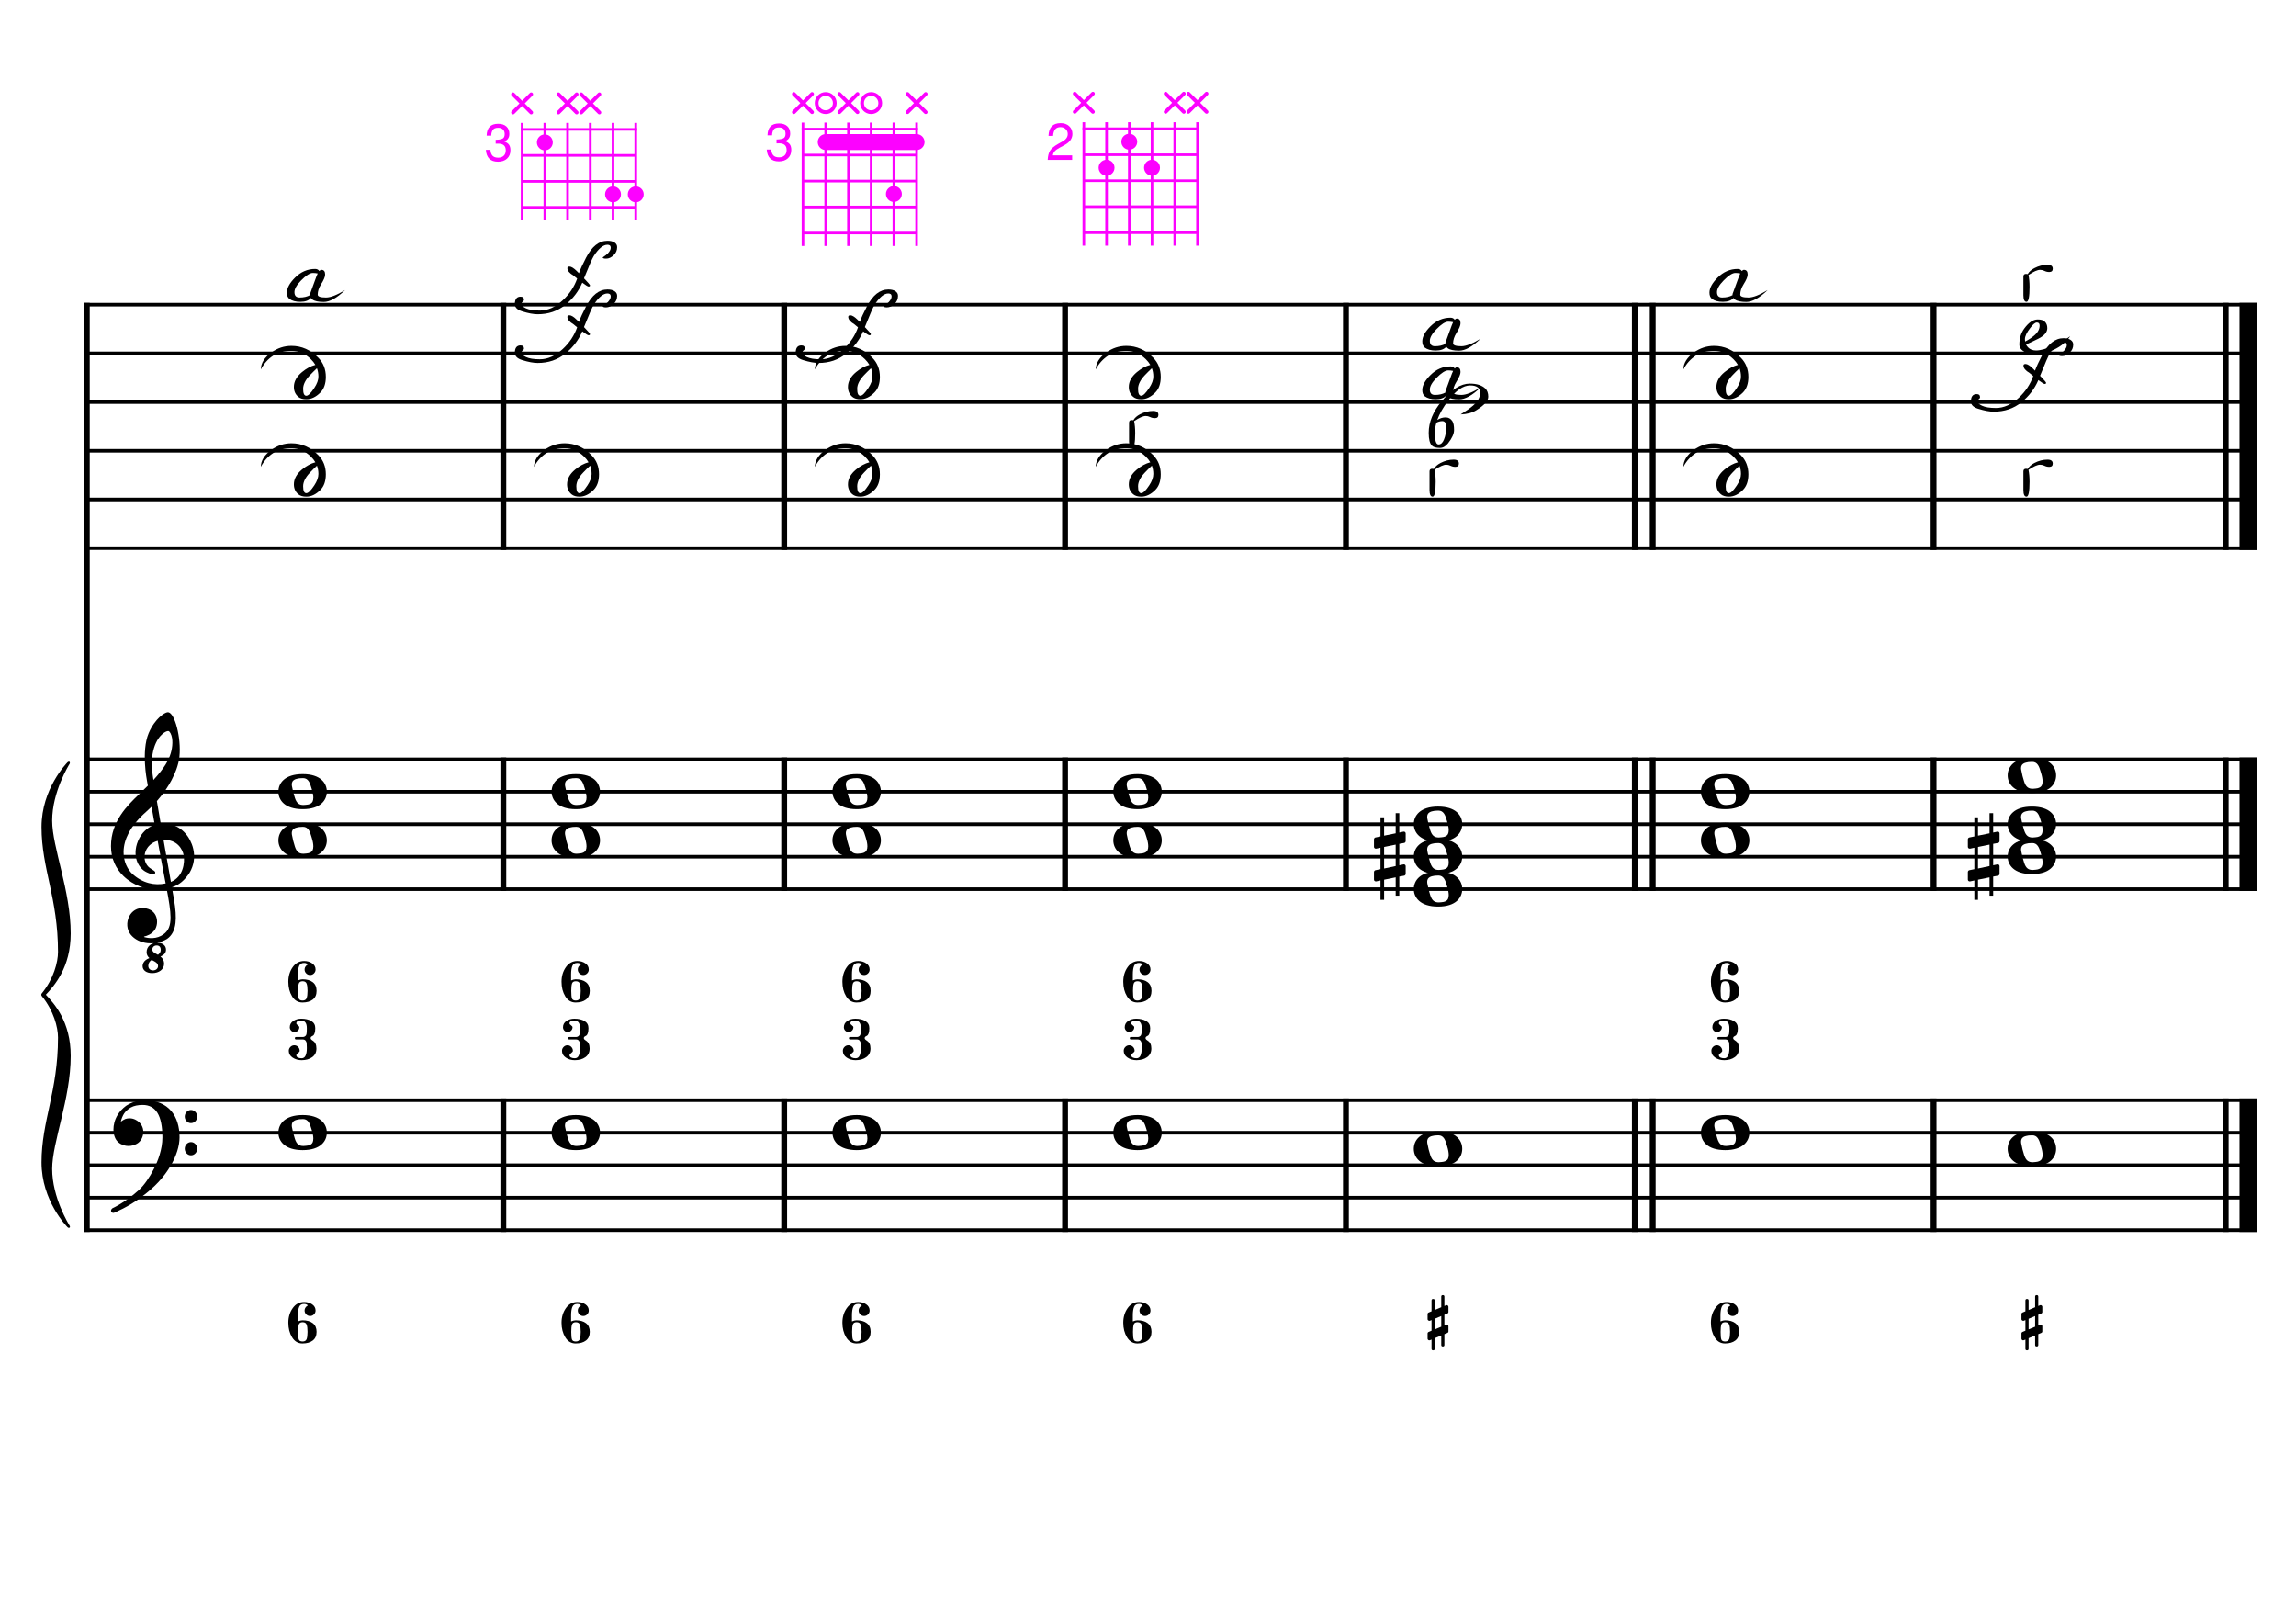 <?xml version="1.0" encoding="UTF-8" standalone="no"?>
<svg width="4209.45px" height="2976.38px" viewBox="0 0 4209.45 2976.38"
 xmlns="http://www.w3.org/2000/svg" xmlns:xlink="http://www.w3.org/1999/xlink" version="1.2" baseProfile="tiny">
<title>La Mineur (9)</title>
<desc>Generated by MuseScore 3.6.2</desc>
<polyline class="StaffLines" fill="none" stroke="#000000" stroke-width="6.55" stroke-linejoin="bevel" points="153.819,558.425 4138.58,558.425"/>
<polyline class="StaffLines" fill="none" stroke="#000000" stroke-width="6.55" stroke-linejoin="bevel" points="153.819,647.717 4138.58,647.717"/>
<polyline class="StaffLines" fill="none" stroke="#000000" stroke-width="6.55" stroke-linejoin="bevel" points="153.819,737.008 4138.58,737.008"/>
<polyline class="StaffLines" fill="none" stroke="#000000" stroke-width="6.55" stroke-linejoin="bevel" points="153.819,826.299 4138.58,826.299"/>
<polyline class="StaffLines" fill="none" stroke="#000000" stroke-width="6.55" stroke-linejoin="bevel" points="153.819,915.591 4138.58,915.591"/>
<polyline class="StaffLines" fill="none" stroke="#000000" stroke-width="6.55" stroke-linejoin="bevel" points="153.819,1004.88 4138.58,1004.88"/>
<polyline class="StaffLines" fill="none" stroke="#000000" stroke-width="6.55" stroke-linejoin="bevel" points="153.819,1391.81 4138.58,1391.81"/>
<polyline class="StaffLines" fill="none" stroke="#000000" stroke-width="6.55" stroke-linejoin="bevel" points="153.819,1451.34 4138.58,1451.34"/>
<polyline class="StaffLines" fill="none" stroke="#000000" stroke-width="6.55" stroke-linejoin="bevel" points="153.819,1510.87 4138.58,1510.87"/>
<polyline class="StaffLines" fill="none" stroke="#000000" stroke-width="6.55" stroke-linejoin="bevel" points="153.819,1570.39 4138.58,1570.39"/>
<polyline class="StaffLines" fill="none" stroke="#000000" stroke-width="6.55" stroke-linejoin="bevel" points="153.819,1629.92 4138.58,1629.92"/>
<polyline class="StaffLines" fill="none" stroke="#000000" stroke-width="6.55" stroke-linejoin="bevel" points="153.819,2016.85 4138.58,2016.85"/>
<polyline class="StaffLines" fill="none" stroke="#000000" stroke-width="6.55" stroke-linejoin="bevel" points="153.819,2076.38 4138.58,2076.38"/>
<polyline class="StaffLines" fill="none" stroke="#000000" stroke-width="6.55" stroke-linejoin="bevel" points="153.819,2135.91 4138.58,2135.91"/>
<polyline class="StaffLines" fill="none" stroke="#000000" stroke-width="6.55" stroke-linejoin="bevel" points="153.819,2195.43 4138.58,2195.43"/>
<polyline class="StaffLines" fill="none" stroke="#000000" stroke-width="6.55" stroke-linejoin="bevel" points="153.819,2254.96 4138.58,2254.96"/>
<polyline class="BarLine" fill="none" stroke="#000000" stroke-width="10.71" stroke-linejoin="bevel" points="159.176,2013.58 159.176,2258.23"/>
<polyline class="BarLine" fill="none" stroke="#000000" stroke-width="10.71" stroke-linejoin="bevel" points="922.809,2013.58 922.809,2258.23"/>
<polyline class="BarLine" fill="none" stroke="#000000" stroke-width="10.71" stroke-linejoin="bevel" points="1437.74,2013.58 1437.74,2258.23"/>
<polyline class="BarLine" fill="none" stroke="#000000" stroke-width="10.71" stroke-linejoin="bevel" points="1952.68,2013.58 1952.68,2258.23"/>
<polyline class="BarLine" fill="none" stroke="#000000" stroke-width="10.71" stroke-linejoin="bevel" points="2467.61,2013.58 2467.61,2258.23"/>
<polyline class="BarLine" fill="none" stroke="#000000" stroke-width="10.71" stroke-linejoin="bevel" points="2997.3,2013.58 2997.3,2258.23"/>
<polyline class="BarLine" fill="none" stroke="#000000" stroke-width="10.71" stroke-linejoin="bevel" points="3030.04,2013.58 3030.04,2258.23"/>
<polyline class="BarLine" fill="none" stroke="#000000" stroke-width="10.71" stroke-linejoin="bevel" points="3544.97,2013.58 3544.97,2258.23"/>
<polyline class="BarLine" fill="none" stroke="#000000" stroke-width="10.71" stroke-linejoin="bevel" points="4080.54,2013.58 4080.54,2258.23"/>
<polyline class="BarLine" fill="none" stroke="#000000" stroke-width="32.74" stroke-linejoin="bevel" points="4122.21,2013.58 4122.21,2258.23"/>
<polyline class="BarLine" fill="none" stroke="#000000" stroke-width="10.71" stroke-linejoin="bevel" points="159.176,1388.54 159.176,2016.85"/>
<polyline class="BarLine" fill="none" stroke="#000000" stroke-width="10.71" stroke-linejoin="bevel" points="922.809,1388.54 922.809,1633.2"/>
<polyline class="BarLine" fill="none" stroke="#000000" stroke-width="10.71" stroke-linejoin="bevel" points="1437.74,1388.54 1437.74,1633.2"/>
<polyline class="BarLine" fill="none" stroke="#000000" stroke-width="10.71" stroke-linejoin="bevel" points="1952.68,1388.54 1952.68,1633.2"/>
<polyline class="BarLine" fill="none" stroke="#000000" stroke-width="10.71" stroke-linejoin="bevel" points="2467.61,1388.54 2467.61,1633.2"/>
<polyline class="BarLine" fill="none" stroke="#000000" stroke-width="10.71" stroke-linejoin="bevel" points="2997.3,1388.54 2997.3,1633.2"/>
<polyline class="BarLine" fill="none" stroke="#000000" stroke-width="10.71" stroke-linejoin="bevel" points="3030.04,1388.54 3030.04,1633.2"/>
<polyline class="BarLine" fill="none" stroke="#000000" stroke-width="10.71" stroke-linejoin="bevel" points="3544.97,1388.54 3544.97,1633.2"/>
<polyline class="BarLine" fill="none" stroke="#000000" stroke-width="10.71" stroke-linejoin="bevel" points="4080.54,1388.54 4080.54,1633.2"/>
<polyline class="BarLine" fill="none" stroke="#000000" stroke-width="32.74" stroke-linejoin="bevel" points="4122.21,1388.54 4122.21,1633.2"/>
<polyline class="BarLine" fill="none" stroke="#000000" stroke-width="10.71" stroke-linejoin="bevel" points="159.176,555.151 159.176,1391.81"/>
<polyline class="BarLine" fill="none" stroke="#000000" stroke-width="10.71" stroke-linejoin="bevel" points="922.809,555.151 922.809,1008.16"/>
<polyline class="BarLine" fill="none" stroke="#000000" stroke-width="10.71" stroke-linejoin="bevel" points="1437.74,555.151 1437.74,1008.16"/>
<polyline class="BarLine" fill="none" stroke="#000000" stroke-width="10.71" stroke-linejoin="bevel" points="1952.68,555.151 1952.68,1008.16"/>
<polyline class="BarLine" fill="none" stroke="#000000" stroke-width="10.71" stroke-linejoin="bevel" points="2467.61,555.151 2467.61,1008.16"/>
<polyline class="BarLine" fill="none" stroke="#000000" stroke-width="10.71" stroke-linejoin="bevel" points="2997.3,555.151 2997.3,1008.16"/>
<polyline class="BarLine" fill="none" stroke="#000000" stroke-width="10.71" stroke-linejoin="bevel" points="3030.04,555.151 3030.04,1008.16"/>
<polyline class="BarLine" fill="none" stroke="#000000" stroke-width="10.71" stroke-linejoin="bevel" points="3544.97,555.151 3544.97,1008.16"/>
<polyline class="BarLine" fill="none" stroke="#000000" stroke-width="10.71" stroke-linejoin="bevel" points="4080.54,555.151 4080.54,1008.16"/>
<polyline class="BarLine" fill="none" stroke="#000000" stroke-width="32.74" stroke-linejoin="bevel" points="4122.21,555.151 4122.21,1008.16"/>
<path class="Accidental" transform="matrix(2.381,0,0,2.381,2519.04,1570.39)" d="M23.3,-10.6 C23.9,-10.7 24.4,-11.4 24.4,-12 L24.4,-17.9 C24.4,-18.7 23.8,-19.3 23,-19.3 L22.8,-19.3 L19.5,-18.6 L19.5,-33.5 L16.7,-33.5 L16.7,-18 L7.8,-16.2 L7.8,-30.3 L5,-30.3 L5,-15.6 L1.1,-14.8 C0.5,-14.7 0,-14 0,-13.4 L0,-13.2 L0,-7.4 L0,-7.6 C0,-6.8 0.6,-6.2 1.4,-6.2 L1.7,-6.2 L5,-6.9 L5,9.6 L1.1,10.4 C0.5,10.5 0,11.2 0,11.8 L0,17.6 C0,18.4 0.6,19 1.4,19 L1.7,19 L5,18.3 L5,33.2 L7.8,33.2 L7.8,17.7 L16.7,15.9 L16.7,30 L19.5,30 L19.5,15.3 L23.3,14.6 C23.9,14.5 24.4,13.8 24.4,13.2 L24.4,7.3 C24.4,6.5 23.8,5.9 23,5.9 L22.8,5.9 L19.5,6.6 L19.5,-9.9 L23.3,-10.6 M7.8,9.1 L7.8,-7.5 L16.7,-9.3 L16.7,7.2 L7.8,9.1 "/>
<path class="Accidental" transform="matrix(2.381,0,0,2.381,3607.84,1570.39)" d="M23.3,-10.6 C23.9,-10.7 24.4,-11.4 24.4,-12 L24.4,-17.9 C24.4,-18.7 23.8,-19.3 23,-19.3 L22.8,-19.3 L19.5,-18.6 L19.5,-33.5 L16.7,-33.5 L16.7,-18 L7.8,-16.2 L7.8,-30.3 L5,-30.3 L5,-15.6 L1.1,-14.8 C0.5,-14.7 0,-14 0,-13.4 L0,-13.2 L0,-7.4 L0,-7.6 C0,-6.8 0.6,-6.2 1.4,-6.2 L1.7,-6.2 L5,-6.9 L5,9.6 L1.1,10.4 C0.5,10.5 0,11.2 0,11.8 L0,17.6 C0,18.4 0.6,19 1.4,19 L1.7,19 L5,18.3 L5,33.2 L7.8,33.2 L7.8,17.7 L16.7,15.9 L16.7,30 L19.5,30 L19.5,15.3 L23.3,14.6 C23.9,14.5 24.4,13.8 24.4,13.2 L24.4,7.3 C24.4,6.5 23.8,5.9 23,5.9 L22.8,5.9 L19.5,6.6 L19.5,-9.9 L23.3,-10.6 M7.8,9.1 L7.8,-7.5 L16.7,-9.3 L16.7,7.2 L7.8,9.1 "/>
<path class="Note" transform="matrix(2.381,0,0,2.381,510.402,2076.38)" d="M18.7,-13.6 C4.9,-13.6 0,-6.6 0,-0.1 C0,6.4 4.9,13.4 18.7,13.4 C32.5,13.4 37.3,6.4 37.3,-0.1 C37.3,-6.6 32.5,-13.6 18.7,-13.6 M10.4,-4.5 C10.3,-4.9 10.3,-5.3 10.3,-5.7 C10.3,-6.5 10.5,-7.3 10.9,-8 C11.6,-9 12.8,-9.7 14.3,-10 C15.6,-10.3 16.3,-10.5 18.9,-10.5 L19,-10.5 C23,-10.5 24.3,-6.8 25.4,-3 L25.7,-2 C26.5,0.6 26.9,2.8 26.9,4.5 C26.9,5.7 26.7,6.8 26.3,7.6 C25.7,8.7 24.7,9.4 23,9.8 C22.1,10 20.6,10.1 20.6,10.1 C20.1,10.1 19.7,10.2 19.3,10.2 C16.1,10.2 14.1,9 12.7,4.7 C11.5,1 11.3,-0.1 10.4,-4.5"/>
<path class="Note" transform="matrix(2.381,0,0,2.381,1011.27,2076.38)" d="M18.7,-13.6 C4.9,-13.6 0,-6.6 0,-0.1 C0,6.4 4.9,13.4 18.7,13.4 C32.5,13.4 37.3,6.4 37.3,-0.1 C37.3,-6.6 32.5,-13.6 18.7,-13.6 M10.4,-4.5 C10.3,-4.9 10.3,-5.3 10.3,-5.7 C10.3,-6.5 10.5,-7.3 10.9,-8 C11.6,-9 12.8,-9.7 14.3,-10 C15.6,-10.3 16.3,-10.5 18.9,-10.5 L19,-10.5 C23,-10.5 24.3,-6.8 25.4,-3 L25.7,-2 C26.5,0.6 26.9,2.8 26.9,4.5 C26.9,5.7 26.7,6.8 26.3,7.6 C25.7,8.7 24.7,9.4 23,9.8 C22.1,10 20.6,10.1 20.6,10.1 C20.1,10.1 19.7,10.2 19.3,10.2 C16.1,10.2 14.1,9 12.7,4.7 C11.5,1 11.3,-0.1 10.4,-4.5"/>
<path class="Note" transform="matrix(2.381,0,0,2.381,1526.21,2076.38)" d="M18.7,-13.6 C4.9,-13.6 0,-6.6 0,-0.1 C0,6.4 4.9,13.4 18.7,13.4 C32.5,13.4 37.3,6.4 37.3,-0.1 C37.3,-6.6 32.5,-13.6 18.7,-13.6 M10.4,-4.5 C10.3,-4.9 10.3,-5.3 10.3,-5.7 C10.3,-6.5 10.5,-7.3 10.9,-8 C11.6,-9 12.8,-9.7 14.3,-10 C15.6,-10.3 16.3,-10.5 18.9,-10.5 L19,-10.5 C23,-10.5 24.3,-6.8 25.4,-3 L25.7,-2 C26.5,0.6 26.9,2.8 26.9,4.5 C26.9,5.7 26.7,6.8 26.3,7.6 C25.7,8.7 24.7,9.4 23,9.8 C22.1,10 20.6,10.1 20.6,10.1 C20.1,10.1 19.7,10.2 19.3,10.2 C16.1,10.2 14.1,9 12.7,4.7 C11.5,1 11.3,-0.1 10.4,-4.5"/>
<path class="Note" transform="matrix(2.381,0,0,2.381,2041.14,2076.38)" d="M18.7,-13.6 C4.9,-13.6 0,-6.6 0,-0.1 C0,6.4 4.9,13.4 18.7,13.4 C32.5,13.4 37.3,6.4 37.3,-0.1 C37.3,-6.6 32.5,-13.6 18.7,-13.6 M10.4,-4.5 C10.3,-4.9 10.3,-5.3 10.3,-5.7 C10.3,-6.5 10.5,-7.3 10.9,-8 C11.6,-9 12.8,-9.7 14.3,-10 C15.6,-10.3 16.3,-10.5 18.9,-10.5 L19,-10.5 C23,-10.5 24.3,-6.8 25.4,-3 L25.7,-2 C26.5,0.6 26.9,2.8 26.9,4.5 C26.9,5.7 26.7,6.8 26.3,7.6 C25.7,8.7 24.7,9.4 23,9.8 C22.1,10 20.6,10.1 20.6,10.1 C20.1,10.1 19.7,10.2 19.3,10.2 C16.1,10.2 14.1,9 12.7,4.7 C11.5,1 11.3,-0.1 10.4,-4.5"/>
<path class="Note" transform="matrix(2.381,0,0,2.381,2592.01,2106.14)" d="M18.7,-13.6 C4.9,-13.6 0,-6.6 0,-0.1 C0,6.4 4.9,13.4 18.7,13.4 C32.5,13.4 37.3,6.4 37.3,-0.1 C37.3,-6.6 32.5,-13.6 18.7,-13.6 M10.4,-4.5 C10.3,-4.9 10.3,-5.3 10.3,-5.7 C10.3,-6.5 10.5,-7.3 10.9,-8 C11.6,-9 12.8,-9.7 14.3,-10 C15.6,-10.3 16.3,-10.5 18.9,-10.5 L19,-10.5 C23,-10.5 24.3,-6.8 25.4,-3 L25.7,-2 C26.5,0.6 26.9,2.8 26.9,4.5 C26.9,5.7 26.7,6.8 26.3,7.6 C25.7,8.7 24.7,9.4 23,9.8 C22.1,10 20.6,10.1 20.6,10.1 C20.1,10.1 19.7,10.2 19.3,10.2 C16.1,10.2 14.1,9 12.7,4.7 C11.5,1 11.3,-0.1 10.4,-4.5"/>
<path class="Note" transform="matrix(2.381,0,0,2.381,3118.5,2076.38)" d="M18.7,-13.6 C4.9,-13.6 0,-6.6 0,-0.1 C0,6.4 4.9,13.4 18.7,13.4 C32.5,13.4 37.3,6.4 37.3,-0.1 C37.3,-6.6 32.5,-13.6 18.7,-13.6 M10.4,-4.5 C10.3,-4.9 10.3,-5.3 10.3,-5.7 C10.3,-6.5 10.5,-7.3 10.9,-8 C11.6,-9 12.8,-9.7 14.3,-10 C15.6,-10.3 16.3,-10.5 18.9,-10.5 L19,-10.5 C23,-10.5 24.3,-6.8 25.4,-3 L25.7,-2 C26.5,0.6 26.9,2.8 26.9,4.5 C26.9,5.7 26.7,6.8 26.3,7.6 C25.7,8.7 24.7,9.4 23,9.8 C22.1,10 20.6,10.1 20.6,10.1 C20.1,10.1 19.7,10.2 19.3,10.2 C16.1,10.2 14.1,9 12.7,4.7 C11.5,1 11.3,-0.1 10.4,-4.5"/>
<path class="Note" transform="matrix(2.381,0,0,2.381,3680.82,2106.14)" d="M18.7,-13.6 C4.9,-13.6 0,-6.6 0,-0.1 C0,6.4 4.9,13.4 18.7,13.4 C32.5,13.4 37.3,6.4 37.3,-0.1 C37.3,-6.6 32.5,-13.6 18.7,-13.6 M10.4,-4.5 C10.3,-4.9 10.3,-5.3 10.3,-5.7 C10.3,-6.5 10.5,-7.3 10.9,-8 C11.6,-9 12.8,-9.7 14.3,-10 C15.6,-10.3 16.3,-10.5 18.9,-10.5 L19,-10.5 C23,-10.5 24.3,-6.8 25.4,-3 L25.7,-2 C26.5,0.6 26.9,2.8 26.9,4.5 C26.9,5.7 26.7,6.8 26.3,7.6 C25.7,8.7 24.7,9.4 23,9.8 C22.1,10 20.6,10.1 20.6,10.1 C20.1,10.1 19.7,10.2 19.3,10.2 C16.1,10.2 14.1,9 12.7,4.7 C11.5,1 11.3,-0.1 10.4,-4.5"/>
<path class="Note" transform="matrix(2.381,0,0,2.381,510.402,1540.63)" d="M18.7,-13.6 C4.9,-13.6 0,-6.6 0,-0.1 C0,6.4 4.9,13.4 18.7,13.4 C32.5,13.4 37.3,6.4 37.3,-0.1 C37.3,-6.6 32.5,-13.6 18.7,-13.6 M10.4,-4.5 C10.3,-4.9 10.3,-5.3 10.3,-5.7 C10.3,-6.5 10.5,-7.3 10.9,-8 C11.6,-9 12.8,-9.7 14.3,-10 C15.6,-10.3 16.3,-10.5 18.9,-10.5 L19,-10.5 C23,-10.5 24.3,-6.8 25.4,-3 L25.7,-2 C26.5,0.6 26.9,2.8 26.9,4.5 C26.9,5.7 26.7,6.8 26.3,7.6 C25.7,8.7 24.7,9.4 23,9.8 C22.1,10 20.6,10.1 20.6,10.1 C20.1,10.1 19.7,10.2 19.3,10.2 C16.1,10.2 14.1,9 12.7,4.7 C11.5,1 11.3,-0.1 10.4,-4.5"/>
<path class="Note" transform="matrix(2.381,0,0,2.381,510.402,1451.34)" d="M18.7,-13.6 C4.9,-13.6 0,-6.6 0,-0.1 C0,6.4 4.9,13.4 18.7,13.4 C32.5,13.4 37.3,6.4 37.3,-0.1 C37.3,-6.6 32.5,-13.6 18.7,-13.6 M10.4,-4.5 C10.3,-4.9 10.3,-5.3 10.3,-5.7 C10.3,-6.5 10.5,-7.3 10.9,-8 C11.6,-9 12.8,-9.7 14.3,-10 C15.6,-10.3 16.3,-10.5 18.9,-10.5 L19,-10.5 C23,-10.5 24.3,-6.8 25.4,-3 L25.7,-2 C26.5,0.6 26.9,2.8 26.9,4.5 C26.9,5.7 26.7,6.8 26.3,7.6 C25.7,8.7 24.7,9.4 23,9.8 C22.1,10 20.6,10.1 20.6,10.1 C20.1,10.1 19.7,10.2 19.3,10.2 C16.1,10.2 14.1,9 12.7,4.7 C11.5,1 11.3,-0.1 10.4,-4.5"/>
<path class="Note" transform="matrix(2.381,0,0,2.381,1011.27,1540.63)" d="M18.7,-13.6 C4.9,-13.6 0,-6.6 0,-0.1 C0,6.4 4.9,13.4 18.7,13.4 C32.5,13.4 37.3,6.4 37.3,-0.1 C37.3,-6.6 32.5,-13.6 18.7,-13.6 M10.4,-4.5 C10.3,-4.9 10.3,-5.3 10.3,-5.7 C10.3,-6.5 10.5,-7.3 10.9,-8 C11.6,-9 12.8,-9.7 14.3,-10 C15.6,-10.3 16.3,-10.5 18.9,-10.5 L19,-10.5 C23,-10.5 24.3,-6.8 25.4,-3 L25.7,-2 C26.5,0.6 26.9,2.8 26.9,4.5 C26.9,5.7 26.7,6.8 26.3,7.6 C25.7,8.7 24.7,9.4 23,9.8 C22.1,10 20.6,10.1 20.6,10.1 C20.1,10.1 19.7,10.2 19.3,10.2 C16.1,10.2 14.1,9 12.7,4.7 C11.5,1 11.3,-0.1 10.4,-4.5"/>
<path class="Note" transform="matrix(2.381,0,0,2.381,1011.27,1451.34)" d="M18.7,-13.6 C4.9,-13.6 0,-6.6 0,-0.1 C0,6.4 4.9,13.4 18.7,13.4 C32.5,13.4 37.3,6.4 37.3,-0.1 C37.3,-6.6 32.5,-13.6 18.7,-13.6 M10.4,-4.5 C10.3,-4.9 10.3,-5.3 10.3,-5.7 C10.3,-6.5 10.5,-7.3 10.9,-8 C11.6,-9 12.8,-9.7 14.3,-10 C15.6,-10.3 16.3,-10.5 18.9,-10.5 L19,-10.5 C23,-10.5 24.3,-6.8 25.4,-3 L25.7,-2 C26.5,0.6 26.9,2.8 26.9,4.5 C26.9,5.7 26.7,6.8 26.3,7.6 C25.7,8.7 24.7,9.4 23,9.8 C22.1,10 20.6,10.1 20.6,10.1 C20.1,10.1 19.7,10.2 19.3,10.2 C16.1,10.2 14.1,9 12.7,4.7 C11.5,1 11.3,-0.1 10.4,-4.5"/>
<path class="Note" transform="matrix(2.381,0,0,2.381,1526.21,1540.63)" d="M18.7,-13.6 C4.9,-13.6 0,-6.6 0,-0.1 C0,6.4 4.9,13.4 18.7,13.4 C32.5,13.4 37.3,6.4 37.3,-0.1 C37.3,-6.6 32.5,-13.6 18.7,-13.6 M10.4,-4.5 C10.3,-4.9 10.3,-5.3 10.3,-5.7 C10.3,-6.5 10.5,-7.3 10.9,-8 C11.6,-9 12.8,-9.7 14.3,-10 C15.6,-10.3 16.3,-10.5 18.9,-10.5 L19,-10.5 C23,-10.5 24.3,-6.8 25.4,-3 L25.7,-2 C26.5,0.6 26.9,2.8 26.9,4.5 C26.9,5.7 26.7,6.8 26.3,7.6 C25.7,8.7 24.7,9.4 23,9.8 C22.1,10 20.6,10.1 20.6,10.1 C20.1,10.1 19.7,10.2 19.3,10.2 C16.1,10.2 14.1,9 12.7,4.7 C11.5,1 11.3,-0.1 10.4,-4.5"/>
<path class="Note" transform="matrix(2.381,0,0,2.381,1526.21,1451.34)" d="M18.7,-13.6 C4.9,-13.6 0,-6.6 0,-0.1 C0,6.4 4.9,13.4 18.7,13.4 C32.5,13.4 37.3,6.4 37.3,-0.1 C37.3,-6.6 32.5,-13.6 18.7,-13.6 M10.4,-4.5 C10.3,-4.9 10.3,-5.3 10.3,-5.7 C10.3,-6.5 10.5,-7.3 10.9,-8 C11.6,-9 12.8,-9.7 14.3,-10 C15.6,-10.3 16.3,-10.5 18.9,-10.5 L19,-10.5 C23,-10.5 24.3,-6.8 25.4,-3 L25.7,-2 C26.5,0.6 26.9,2.8 26.9,4.5 C26.9,5.7 26.7,6.8 26.3,7.6 C25.7,8.7 24.7,9.4 23,9.8 C22.1,10 20.6,10.1 20.6,10.1 C20.1,10.1 19.7,10.2 19.3,10.2 C16.1,10.2 14.1,9 12.7,4.7 C11.5,1 11.3,-0.1 10.4,-4.5"/>
<path class="Note" transform="matrix(2.381,0,0,2.381,2041.14,1540.63)" d="M18.7,-13.6 C4.9,-13.6 0,-6.6 0,-0.1 C0,6.4 4.9,13.4 18.7,13.4 C32.5,13.4 37.3,6.4 37.3,-0.1 C37.3,-6.6 32.5,-13.6 18.7,-13.6 M10.4,-4.5 C10.3,-4.9 10.3,-5.3 10.3,-5.7 C10.3,-6.5 10.5,-7.3 10.9,-8 C11.6,-9 12.8,-9.7 14.3,-10 C15.6,-10.3 16.3,-10.5 18.9,-10.5 L19,-10.5 C23,-10.5 24.3,-6.8 25.4,-3 L25.7,-2 C26.5,0.6 26.9,2.8 26.9,4.5 C26.9,5.7 26.7,6.8 26.3,7.6 C25.7,8.7 24.7,9.4 23,9.8 C22.1,10 20.6,10.1 20.6,10.1 C20.1,10.1 19.7,10.2 19.3,10.2 C16.1,10.2 14.1,9 12.7,4.7 C11.5,1 11.3,-0.1 10.4,-4.5"/>
<path class="Note" transform="matrix(2.381,0,0,2.381,2041.14,1451.34)" d="M18.7,-13.6 C4.9,-13.6 0,-6.6 0,-0.1 C0,6.4 4.9,13.4 18.7,13.4 C32.5,13.4 37.3,6.4 37.3,-0.1 C37.3,-6.6 32.5,-13.6 18.7,-13.6 M10.4,-4.5 C10.3,-4.9 10.3,-5.3 10.3,-5.7 C10.3,-6.5 10.5,-7.3 10.9,-8 C11.6,-9 12.8,-9.7 14.3,-10 C15.6,-10.3 16.3,-10.5 18.9,-10.5 L19,-10.5 C23,-10.5 24.3,-6.8 25.4,-3 L25.7,-2 C26.5,0.6 26.9,2.8 26.9,4.5 C26.9,5.7 26.7,6.8 26.3,7.6 C25.7,8.7 24.7,9.4 23,9.8 C22.1,10 20.6,10.1 20.6,10.1 C20.1,10.1 19.7,10.2 19.3,10.2 C16.1,10.2 14.1,9 12.7,4.7 C11.5,1 11.3,-0.1 10.4,-4.5"/>
<path class="Note" transform="matrix(2.381,0,0,2.381,2592.01,1629.92)" d="M18.7,-13.6 C4.9,-13.6 0,-6.6 0,-0.1 C0,6.4 4.9,13.4 18.7,13.4 C32.5,13.4 37.3,6.4 37.3,-0.1 C37.3,-6.6 32.5,-13.6 18.7,-13.6 M10.4,-4.5 C10.3,-4.9 10.3,-5.3 10.3,-5.7 C10.3,-6.5 10.5,-7.3 10.9,-8 C11.6,-9 12.8,-9.7 14.3,-10 C15.6,-10.3 16.3,-10.5 18.9,-10.5 L19,-10.5 C23,-10.5 24.3,-6.8 25.4,-3 L25.7,-2 C26.5,0.6 26.9,2.8 26.9,4.5 C26.9,5.7 26.7,6.8 26.3,7.6 C25.7,8.7 24.7,9.4 23,9.8 C22.1,10 20.6,10.1 20.6,10.1 C20.1,10.1 19.7,10.2 19.3,10.2 C16.1,10.2 14.1,9 12.7,4.7 C11.5,1 11.3,-0.1 10.4,-4.5"/>
<path class="Note" transform="matrix(2.381,0,0,2.381,2592.01,1570.39)" d="M18.7,-13.6 C4.9,-13.6 0,-6.6 0,-0.1 C0,6.4 4.9,13.4 18.7,13.4 C32.5,13.4 37.3,6.4 37.3,-0.1 C37.3,-6.6 32.5,-13.6 18.7,-13.6 M10.4,-4.5 C10.3,-4.9 10.3,-5.3 10.3,-5.7 C10.3,-6.5 10.5,-7.3 10.9,-8 C11.6,-9 12.8,-9.7 14.3,-10 C15.6,-10.3 16.3,-10.5 18.9,-10.5 L19,-10.5 C23,-10.5 24.3,-6.8 25.4,-3 L25.7,-2 C26.5,0.6 26.9,2.8 26.9,4.5 C26.9,5.7 26.7,6.8 26.3,7.6 C25.7,8.7 24.7,9.4 23,9.8 C22.1,10 20.6,10.1 20.6,10.1 C20.1,10.1 19.7,10.2 19.3,10.2 C16.1,10.2 14.1,9 12.7,4.7 C11.5,1 11.3,-0.1 10.4,-4.5"/>
<path class="Note" transform="matrix(2.381,0,0,2.381,2592.01,1510.87)" d="M18.7,-13.6 C4.9,-13.6 0,-6.6 0,-0.1 C0,6.4 4.9,13.4 18.7,13.4 C32.5,13.4 37.3,6.4 37.3,-0.1 C37.3,-6.6 32.5,-13.6 18.7,-13.6 M10.4,-4.5 C10.3,-4.9 10.3,-5.3 10.3,-5.7 C10.3,-6.5 10.5,-7.3 10.9,-8 C11.6,-9 12.8,-9.7 14.3,-10 C15.6,-10.3 16.3,-10.5 18.9,-10.5 L19,-10.5 C23,-10.5 24.3,-6.8 25.4,-3 L25.7,-2 C26.5,0.6 26.9,2.8 26.9,4.5 C26.9,5.7 26.7,6.8 26.3,7.6 C25.7,8.7 24.7,9.4 23,9.8 C22.1,10 20.6,10.1 20.6,10.1 C20.1,10.1 19.7,10.2 19.3,10.2 C16.1,10.2 14.1,9 12.7,4.7 C11.5,1 11.3,-0.1 10.4,-4.5"/>
<path class="Note" transform="matrix(2.381,0,0,2.381,3118.5,1540.63)" d="M18.7,-13.6 C4.9,-13.6 0,-6.6 0,-0.1 C0,6.4 4.9,13.4 18.7,13.4 C32.5,13.4 37.3,6.4 37.3,-0.1 C37.3,-6.6 32.5,-13.6 18.7,-13.6 M10.4,-4.5 C10.3,-4.9 10.3,-5.3 10.3,-5.7 C10.3,-6.5 10.5,-7.3 10.9,-8 C11.6,-9 12.8,-9.7 14.3,-10 C15.6,-10.3 16.3,-10.5 18.9,-10.5 L19,-10.5 C23,-10.5 24.3,-6.8 25.4,-3 L25.7,-2 C26.5,0.6 26.9,2.8 26.9,4.5 C26.9,5.7 26.7,6.8 26.3,7.6 C25.7,8.7 24.7,9.4 23,9.8 C22.1,10 20.6,10.1 20.6,10.1 C20.1,10.1 19.7,10.2 19.3,10.2 C16.1,10.2 14.1,9 12.7,4.7 C11.5,1 11.3,-0.1 10.4,-4.5"/>
<path class="Note" transform="matrix(2.381,0,0,2.381,3118.5,1451.34)" d="M18.7,-13.6 C4.9,-13.6 0,-6.6 0,-0.1 C0,6.4 4.9,13.4 18.7,13.4 C32.5,13.4 37.3,6.4 37.3,-0.1 C37.3,-6.6 32.5,-13.6 18.7,-13.6 M10.4,-4.5 C10.3,-4.9 10.3,-5.3 10.3,-5.7 C10.3,-6.5 10.5,-7.3 10.9,-8 C11.6,-9 12.8,-9.7 14.3,-10 C15.6,-10.3 16.3,-10.5 18.9,-10.5 L19,-10.5 C23,-10.5 24.3,-6.8 25.4,-3 L25.7,-2 C26.5,0.6 26.9,2.8 26.9,4.5 C26.9,5.7 26.7,6.8 26.3,7.6 C25.7,8.7 24.7,9.4 23,9.8 C22.1,10 20.6,10.1 20.6,10.1 C20.1,10.1 19.7,10.2 19.3,10.2 C16.1,10.2 14.1,9 12.7,4.7 C11.5,1 11.3,-0.1 10.4,-4.5"/>
<path class="Note" transform="matrix(2.381,0,0,2.381,3680.82,1570.39)" d="M18.7,-13.6 C4.9,-13.6 0,-6.6 0,-0.1 C0,6.4 4.9,13.4 18.7,13.4 C32.5,13.4 37.3,6.4 37.3,-0.1 C37.3,-6.6 32.5,-13.6 18.7,-13.6 M10.4,-4.5 C10.3,-4.9 10.3,-5.3 10.3,-5.7 C10.3,-6.5 10.5,-7.3 10.9,-8 C11.6,-9 12.8,-9.7 14.3,-10 C15.6,-10.3 16.3,-10.5 18.9,-10.5 L19,-10.5 C23,-10.5 24.3,-6.8 25.4,-3 L25.7,-2 C26.5,0.6 26.9,2.8 26.9,4.5 C26.9,5.7 26.7,6.8 26.3,7.6 C25.7,8.7 24.7,9.4 23,9.8 C22.1,10 20.6,10.1 20.6,10.1 C20.1,10.1 19.7,10.2 19.3,10.2 C16.1,10.2 14.1,9 12.7,4.7 C11.5,1 11.3,-0.1 10.4,-4.5"/>
<path class="Note" transform="matrix(2.381,0,0,2.381,3680.82,1510.87)" d="M18.7,-13.6 C4.9,-13.6 0,-6.6 0,-0.1 C0,6.4 4.9,13.4 18.7,13.4 C32.5,13.4 37.3,6.4 37.3,-0.1 C37.3,-6.6 32.5,-13.6 18.7,-13.6 M10.4,-4.5 C10.3,-4.9 10.3,-5.3 10.3,-5.7 C10.3,-6.5 10.5,-7.3 10.9,-8 C11.6,-9 12.8,-9.7 14.3,-10 C15.6,-10.3 16.3,-10.5 18.9,-10.5 L19,-10.5 C23,-10.5 24.3,-6.8 25.4,-3 L25.7,-2 C26.5,0.6 26.9,2.8 26.9,4.5 C26.9,5.7 26.7,6.8 26.3,7.6 C25.7,8.7 24.7,9.4 23,9.8 C22.1,10 20.6,10.1 20.6,10.1 C20.1,10.1 19.7,10.2 19.3,10.2 C16.1,10.2 14.1,9 12.7,4.7 C11.5,1 11.3,-0.1 10.4,-4.5"/>
<path class="Note" transform="matrix(2.381,0,0,2.381,3680.82,1421.57)" d="M18.7,-13.6 C4.9,-13.6 0,-6.6 0,-0.1 C0,6.4 4.9,13.4 18.7,13.4 C32.5,13.4 37.3,6.4 37.3,-0.1 C37.3,-6.6 32.5,-13.6 18.7,-13.6 M10.4,-4.5 C10.3,-4.9 10.3,-5.3 10.3,-5.7 C10.3,-6.5 10.5,-7.3 10.9,-8 C11.6,-9 12.8,-9.7 14.3,-10 C15.6,-10.3 16.3,-10.5 18.9,-10.5 L19,-10.5 C23,-10.5 24.3,-6.8 25.4,-3 L25.7,-2 C26.5,0.6 26.9,2.8 26.9,4.5 C26.9,5.7 26.7,6.8 26.3,7.6 C25.7,8.7 24.7,9.4 23,9.8 C22.1,10 20.6,10.1 20.6,10.1 C20.1,10.1 19.7,10.2 19.3,10.2 C16.1,10.2 14.1,9 12.7,4.7 C11.5,1 11.3,-0.1 10.4,-4.5"/>
<path class="Note" d="M478.133,855.79 C478.443,844.091 484.912,833.71 497.54,824.645 C508.774,816.588 521.054,812.559 534.379,812.559 C553.05,812.559 569.513,819.881 583.769,834.523 C592.833,843.898 597.365,855.519 597.365,869.386 C597.365,881.86 594.034,891.428 587.371,898.091 C579.236,906.303 570.637,910.409 561.572,910.409 C555.374,910.409 550.571,909.014 547.162,906.225 C541.584,901.654 538.795,895.534 538.795,887.864 C538.795,877.947 543.753,868.883 553.67,860.671 C561.805,853.93 569.978,849.514 578.191,847.423 C576.021,843.704 573.271,840.218 569.94,836.964 C559.558,826.815 547.782,821.74 534.611,821.74 C520.899,821.74 509.549,824.723 500.562,830.688 C491.265,836.809 483.789,845.176 478.133,855.79 M581.096,853.582 C576.835,857.533 572.574,861.755 568.313,866.249 C559.945,875.081 555.762,883.448 555.762,891.35 C555.762,899.795 557.699,904.017 561.572,904.017 C565.059,904.017 569.94,899.253 576.215,889.723 C581.251,882.131 583.769,875.158 583.769,868.805 C583.769,863.382 582.878,858.308 581.096,853.582"/>
<path class="Note" d="M589.222,494.673 C593.793,494.673 596.078,497.54 596.078,503.273 C596.078,507.301 593.56,513.306 588.524,521.286 C584.496,527.716 582.481,533.991 582.481,540.112 C582.481,543.598 587.556,545.341 597.705,545.341 C606.072,545.341 617.732,540.809 632.684,531.745 C617.654,546.232 604.6,553.476 593.521,553.476 C583.527,553.476 576.555,551.965 572.603,548.944 C571.596,548.169 570.744,547.239 570.047,546.155 C566.173,550.881 559.704,553.244 550.64,553.244 C541.962,553.244 535.3,551.462 530.651,547.898 C527.552,545.496 526.003,541.661 526.003,536.393 C526.003,528.026 530.961,518.884 540.878,508.967 C551.492,498.353 563.771,493.046 577.717,493.046 C581.203,493.046 583.76,494.325 585.387,496.881 C586.704,495.409 587.982,494.673 589.222,494.673 M568.42,540.925 C568.342,540.305 568.304,539.686 568.304,539.066 C568.304,538.756 572.255,527.948 580.157,506.643 C580.932,504.551 581.707,502.769 582.481,501.297 C579.46,500.677 576.477,500.368 573.533,500.368 C568.11,500.368 560.905,504.977 551.918,514.197 C543.861,522.409 539.832,529.498 539.832,535.463 C539.832,542.049 542.97,545.341 549.245,545.341 C556.837,545.341 563.229,543.869 568.42,540.925"/>
<path class="Note" d="M478.133,677.207 C478.443,665.509 484.912,655.127 497.54,646.063 C508.774,638.005 521.054,633.977 534.379,633.977 C553.05,633.977 569.513,641.298 583.769,655.94 C592.833,665.315 597.365,676.936 597.365,690.804 C597.365,703.277 594.034,712.845 587.371,719.508 C579.236,727.72 570.637,731.826 561.572,731.826 C555.374,731.826 550.571,730.432 547.162,727.643 C541.584,723.072 538.795,716.951 538.795,709.281 C538.795,699.365 543.753,690.3 553.67,682.088 C561.805,675.348 569.978,670.932 578.191,668.84 C576.021,665.121 573.271,661.635 569.94,658.381 C559.558,648.232 547.782,643.157 534.611,643.157 C520.899,643.157 509.549,646.14 500.562,652.106 C491.265,658.226 483.789,666.593 478.133,677.207 M581.096,674.999 C576.835,678.95 572.574,683.173 568.313,687.666 C559.945,696.498 555.762,704.865 555.762,712.768 C555.762,721.212 557.699,725.435 561.572,725.435 C565.059,725.435 569.94,720.67 576.215,711.141 C581.251,703.548 583.769,696.576 583.769,690.223 C583.769,684.8 582.878,679.725 581.096,674.999"/>
<path class="Note" d="M979.003,855.79 C979.313,844.091 985.782,833.71 998.41,824.645 C1009.64,816.588 1021.92,812.559 1035.25,812.559 C1053.92,812.559 1070.38,819.881 1084.64,834.523 C1093.7,843.898 1098.24,855.519 1098.24,869.386 C1098.24,881.86 1094.9,891.428 1088.24,898.091 C1080.11,906.303 1071.51,910.409 1062.44,910.409 C1056.24,910.409 1051.44,909.014 1048.03,906.225 C1042.45,901.654 1039.67,895.534 1039.67,887.864 C1039.67,877.947 1044.62,868.883 1054.54,860.671 C1062.67,853.93 1070.85,849.514 1079.06,847.423 C1076.89,843.704 1074.14,840.218 1070.81,836.964 C1060.43,826.815 1048.65,821.74 1035.48,821.74 C1021.77,821.74 1010.42,824.723 1001.43,830.688 C992.135,836.809 984.659,845.176 979.003,855.79 M1081.97,853.582 C1077.7,857.533 1073.44,861.755 1069.18,866.249 C1060.82,875.081 1056.63,883.448 1056.63,891.35 C1056.63,899.795 1058.57,904.017 1062.44,904.017 C1065.93,904.017 1070.81,899.253 1077.09,889.723 C1082.12,882.131 1084.64,875.158 1084.64,868.805 C1084.64,863.382 1083.75,858.308 1081.97,853.582"/>
<path class="Note" d="M1104.97,561.187 C1109.31,558.243 1112.44,555.803 1114.38,553.866 C1117.94,550.07 1119.73,546.583 1119.73,543.407 C1119.73,539.766 1117.71,537.945 1113.68,537.945 C1105.86,537.945 1097.49,544.84 1088.58,558.631 C1085.87,562.814 1079.9,576.45 1070.68,599.537 C1078.04,607.129 1081.72,611.429 1081.72,612.436 C1081.72,613.831 1080.83,614.528 1079.05,614.528 C1077.66,614.528 1073.82,612.165 1067.55,607.439 C1060.73,623.321 1050.39,636.879 1036.52,648.113 C1022.34,659.579 1005.41,665.312 985.734,665.312 C978.219,665.312 968.806,663.569 957.495,660.083 C948.431,657.294 943.898,652.839 943.898,646.718 C943.898,637.654 947.385,633.122 954.357,633.122 C958.541,633.122 960.633,635.059 960.633,638.932 C960.633,640.172 959.664,641.489 957.727,642.884 C956.72,643.581 956.217,644.937 956.217,646.951 C956.217,649.353 958.89,651.832 964.235,654.388 C970.046,657.177 978.568,658.572 989.802,658.572 C1004.29,658.572 1018.27,652.297 1031.75,639.746 C1043.99,628.357 1052.79,615.109 1058.13,600.002 C1056.04,598.297 1053.8,596.438 1051.39,594.424 C1043.96,590.008 1040.24,585.475 1040.24,580.827 C1040.24,578.89 1041.52,577.922 1044.07,577.922 C1047.48,577.922 1052.09,580.827 1057.9,586.637 C1059.14,587.877 1060.3,589.039 1061.39,590.124 C1064.1,582.686 1068.44,573.234 1074.4,561.768 C1085.17,541.005 1098.27,530.624 1113.68,530.624 C1119.18,530.624 1123.52,531.67 1126.7,533.761 C1129.87,535.853 1131.46,538.72 1131.46,542.361 C1131.46,548.172 1129.33,553.091 1125.07,557.12 C1120.66,561.303 1116.05,563.395 1111.24,563.395 C1107.06,563.395 1104.97,562.659 1104.97,561.187"/>
<path class="Note" d="M1104.97,471.896 C1109.31,468.952 1112.44,466.511 1114.38,464.575 C1117.94,460.778 1119.73,457.292 1119.73,454.116 C1119.73,450.474 1117.71,448.654 1113.68,448.654 C1105.86,448.654 1097.49,455.549 1088.58,469.339 C1085.87,473.523 1079.9,487.158 1070.68,510.246 C1078.04,517.838 1081.72,522.138 1081.72,523.145 C1081.72,524.539 1080.83,525.237 1079.05,525.237 C1077.66,525.237 1073.82,522.874 1067.55,518.148 C1060.73,534.03 1050.39,547.588 1036.52,558.822 C1022.34,570.288 1005.41,576.021 985.734,576.021 C978.219,576.021 968.806,574.278 957.495,570.791 C948.431,568.002 943.898,563.548 943.898,557.427 C943.898,548.363 947.385,543.83 954.357,543.83 C958.541,543.83 960.633,545.767 960.633,549.641 C960.633,550.881 959.664,552.198 957.727,553.592 C956.72,554.289 956.217,555.645 956.217,557.66 C956.217,560.061 958.89,562.54 964.235,565.097 C970.046,567.886 978.568,569.281 989.802,569.281 C1004.29,569.281 1018.27,563.005 1031.75,550.454 C1043.99,539.066 1052.79,525.818 1058.13,510.71 C1056.04,509.006 1053.8,507.147 1051.39,505.132 C1043.96,500.716 1040.24,496.184 1040.24,491.536 C1040.24,489.599 1041.52,488.63 1044.07,488.63 C1047.48,488.63 1052.09,491.536 1057.9,497.346 C1059.14,498.586 1060.3,499.748 1061.39,500.832 C1064.1,493.395 1068.44,483.943 1074.4,472.477 C1085.17,451.714 1098.27,441.332 1113.68,441.332 C1119.18,441.332 1123.52,442.378 1126.7,444.47 C1129.87,446.562 1131.46,449.428 1131.46,453.07 C1131.46,458.88 1129.33,463.8 1125.07,467.829 C1120.66,472.012 1116.05,474.104 1111.24,474.104 C1107.06,474.104 1104.97,473.368 1104.97,471.896"/>
<path class="Note" d="M1493.94,855.79 C1494.25,844.091 1500.72,833.71 1513.34,824.645 C1524.58,816.588 1536.86,812.559 1550.18,812.559 C1568.85,812.559 1585.32,819.881 1599.57,834.523 C1608.64,843.898 1613.17,855.519 1613.17,869.386 C1613.17,881.86 1609.84,891.428 1603.17,898.091 C1595.04,906.303 1586.44,910.409 1577.38,910.409 C1571.18,910.409 1566.37,909.014 1562.97,906.225 C1557.39,901.654 1554.6,895.534 1554.6,887.864 C1554.6,877.947 1559.56,868.883 1569.47,860.671 C1577.61,853.93 1585.78,849.514 1593.99,847.423 C1591.83,843.704 1589.07,840.218 1585.74,836.964 C1575.36,826.815 1563.59,821.74 1550.42,821.74 C1536.7,821.74 1525.35,824.723 1516.37,830.688 C1507.07,836.809 1499.59,845.176 1493.94,855.79 M1596.9,853.582 C1592.64,857.533 1588.38,861.755 1584.12,866.249 C1575.75,875.081 1571.57,883.448 1571.57,891.35 C1571.57,899.795 1573.5,904.017 1577.38,904.017 C1580.86,904.017 1585.74,899.253 1592.02,889.723 C1597.05,882.131 1599.57,875.158 1599.57,868.805 C1599.57,863.382 1598.68,858.308 1596.9,853.582"/>
<path class="Note" d="M1619.9,561.187 C1624.24,558.243 1627.38,555.803 1629.31,553.866 C1632.88,550.07 1634.66,546.583 1634.66,543.407 C1634.66,539.766 1632.64,537.945 1628.62,537.945 C1620.79,537.945 1612.42,544.84 1603.51,558.631 C1600.8,562.814 1594.84,576.45 1585.62,599.537 C1592.98,607.129 1596.66,611.429 1596.66,612.436 C1596.66,613.831 1595.77,614.528 1593.99,614.528 C1592.59,614.528 1588.76,612.165 1582.48,607.439 C1575.66,623.321 1565.32,636.879 1551.45,648.113 C1537.27,659.579 1520.35,665.312 1500.67,665.312 C1493.15,665.312 1483.74,663.569 1472.43,660.083 C1463.36,657.294 1458.83,652.839 1458.83,646.718 C1458.83,637.654 1462.32,633.122 1469.29,633.122 C1473.47,633.122 1475.57,635.059 1475.57,638.932 C1475.57,640.172 1474.6,641.489 1472.66,642.884 C1471.65,643.581 1471.15,644.937 1471.15,646.951 C1471.15,649.353 1473.82,651.832 1479.17,654.388 C1484.98,657.177 1493.5,658.572 1504.74,658.572 C1519.22,658.572 1533.21,652.297 1546.69,639.746 C1558.93,628.357 1567.72,615.109 1573.07,600.002 C1570.98,598.297 1568.73,596.438 1566.33,594.424 C1558.89,590.008 1555.17,585.475 1555.17,580.827 C1555.17,578.89 1556.45,577.922 1559.01,577.922 C1562.41,577.922 1567.02,580.827 1572.83,586.637 C1574.07,587.877 1575.24,589.039 1576.32,590.124 C1579.03,582.686 1583.37,573.234 1589.34,561.768 C1600.11,541.005 1613.2,530.624 1628.62,530.624 C1634.12,530.624 1638.46,531.67 1641.63,533.761 C1644.81,535.853 1646.4,538.72 1646.4,542.361 C1646.4,548.172 1644.27,553.091 1640,557.12 C1635.59,561.303 1630.98,563.395 1626.18,563.395 C1621.99,563.395 1619.9,562.659 1619.9,561.187"/>
<path class="Note" d="M1493.94,677.207 C1494.25,665.509 1500.72,655.127 1513.34,646.063 C1524.58,638.005 1536.86,633.977 1550.18,633.977 C1568.85,633.977 1585.32,641.298 1599.57,655.94 C1608.64,665.315 1613.17,676.936 1613.17,690.804 C1613.17,703.277 1609.84,712.845 1603.17,719.508 C1595.04,727.72 1586.44,731.826 1577.38,731.826 C1571.18,731.826 1566.37,730.432 1562.97,727.643 C1557.39,723.072 1554.6,716.951 1554.6,709.281 C1554.6,699.365 1559.56,690.3 1569.47,682.088 C1577.61,675.348 1585.78,670.932 1593.99,668.84 C1591.83,665.121 1589.07,661.635 1585.74,658.381 C1575.36,648.232 1563.59,643.157 1550.42,643.157 C1536.7,643.157 1525.35,646.14 1516.37,652.106 C1507.07,658.226 1499.59,666.593 1493.94,677.207 M1596.9,674.999 C1592.64,678.95 1588.38,683.173 1584.12,687.666 C1575.75,696.498 1571.57,704.865 1571.57,712.768 C1571.57,721.212 1573.5,725.435 1577.38,725.435 C1580.86,725.435 1585.74,720.67 1592.02,711.141 C1597.05,703.548 1599.57,696.576 1599.57,690.223 C1599.57,684.8 1598.68,679.725 1596.9,674.999"/>
<path class="Note" d="M2008.87,855.79 C2009.18,844.091 2015.65,833.71 2028.28,824.645 C2039.51,816.588 2051.79,812.559 2065.12,812.559 C2083.79,812.559 2100.25,819.881 2114.51,834.523 C2123.57,843.898 2128.1,855.519 2128.1,869.386 C2128.1,881.86 2124.77,891.428 2118.11,898.091 C2109.97,906.303 2101.37,910.409 2092.31,910.409 C2086.11,910.409 2081.31,909.014 2077.9,906.225 C2072.32,901.654 2069.53,895.534 2069.53,887.864 C2069.53,877.947 2074.49,868.883 2084.41,860.671 C2092.54,853.93 2100.72,849.514 2108.93,847.423 C2106.76,843.704 2104.01,840.218 2100.68,836.964 C2090.3,826.815 2078.52,821.74 2065.35,821.74 C2051.64,821.74 2040.29,824.723 2031.3,830.688 C2022,836.809 2014.53,845.176 2008.87,855.79 M2111.83,853.582 C2107.57,857.533 2103.31,861.755 2099.05,866.249 C2090.68,875.081 2086.5,883.448 2086.5,891.35 C2086.5,899.795 2088.44,904.017 2092.31,904.017 C2095.8,904.017 2100.68,899.253 2106.95,889.723 C2111.99,882.131 2114.51,875.158 2114.51,868.805 C2114.51,863.382 2113.62,858.308 2111.83,853.582"/>
<path class="Note" d="M2075.68,821.118 C2071.89,821.118 2069.99,817.05 2069.99,808.915 L2069.99,774.866 C2069.99,771.612 2071.58,769.985 2074.75,769.985 C2076.15,769.985 2077.19,770.101 2077.89,770.333 C2080.37,765.995 2084.44,762.354 2090.09,759.41 C2097.99,755.303 2106.01,753.25 2114.15,753.25 C2120.58,753.25 2123.79,755.652 2123.79,760.455 C2123.79,764.484 2121.62,766.498 2117.29,766.498 C2114.19,766.498 2111.24,765.801 2108.45,764.407 C2105.97,763.167 2103.34,762.547 2100.55,762.547 C2095.75,762.547 2088.66,765.685 2079.29,771.96 C2080.6,778.236 2081.26,785.557 2081.26,793.924 C2081.26,812.053 2079.4,821.118 2075.68,821.118"/>
<path class="Note" d="M2008.87,677.207 C2009.18,665.509 2015.65,655.127 2028.28,646.063 C2039.51,638.005 2051.79,633.977 2065.12,633.977 C2083.79,633.977 2100.25,641.298 2114.51,655.94 C2123.57,665.315 2128.1,676.936 2128.1,690.804 C2128.1,703.277 2124.77,712.845 2118.11,719.508 C2109.97,727.72 2101.37,731.826 2092.31,731.826 C2086.11,731.826 2081.31,730.432 2077.9,727.643 C2072.32,723.072 2069.53,716.951 2069.53,709.281 C2069.53,699.365 2074.49,690.3 2084.41,682.088 C2092.54,675.348 2100.72,670.932 2108.93,668.84 C2106.76,665.121 2104.01,661.635 2100.68,658.381 C2090.3,648.232 2078.52,643.157 2065.35,643.157 C2051.64,643.157 2040.29,646.14 2031.3,652.106 C2022,658.226 2014.53,666.593 2008.87,677.207 M2111.83,674.999 C2107.57,678.95 2103.31,683.173 2099.05,687.666 C2090.68,696.498 2086.5,704.865 2086.5,712.768 C2086.5,721.212 2088.44,725.435 2092.31,725.435 C2095.8,725.435 2100.68,720.67 2106.95,711.141 C2111.99,703.548 2114.51,696.576 2114.51,690.223 C2114.51,684.8 2113.62,679.725 2111.83,674.999"/>
<path class="Note" d="M2670.83,583.965 C2675.4,583.965 2677.69,586.831 2677.69,592.564 C2677.69,596.593 2675.17,602.597 2670.13,610.577 C2666.11,617.007 2664.09,623.283 2664.09,629.403 C2664.09,632.889 2669.17,634.633 2679.32,634.633 C2687.68,634.633 2699.34,630.1 2714.3,621.036 C2699.27,635.524 2686.21,642.767 2675.13,642.767 C2665.14,642.767 2658.17,641.257 2654.21,638.235 C2653.21,637.46 2652.35,636.531 2651.66,635.446 C2647.78,640.172 2641.31,642.535 2632.25,642.535 C2623.57,642.535 2616.91,640.753 2612.26,637.189 C2609.16,634.787 2607.61,630.953 2607.61,625.684 C2607.61,617.317 2612.57,608.175 2622.49,598.259 C2633.1,587.645 2645.38,582.338 2659.33,582.338 C2662.81,582.338 2665.37,583.616 2667,586.173 C2668.31,584.701 2669.59,583.965 2670.83,583.965 M2650.03,630.217 C2649.95,629.597 2649.91,628.977 2649.91,628.357 C2649.91,628.047 2653.87,617.24 2661.77,595.934 C2662.54,593.843 2663.32,592.061 2664.09,590.589 C2661.07,589.969 2658.09,589.659 2655.14,589.659 C2649.72,589.659 2642.52,594.269 2633.53,603.488 C2625.47,611.7 2621.44,618.789 2621.44,624.755 C2621.44,631.34 2624.58,634.633 2630.86,634.633 C2638.45,634.633 2644.84,633.161 2650.03,630.217"/>
<path class="Note" d="M2626.56,910.409 C2622.76,910.409 2620.86,906.342 2620.86,898.207 L2620.86,864.157 C2620.86,860.903 2622.45,859.276 2625.63,859.276 C2627.02,859.276 2628.07,859.392 2628.76,859.625 C2631.24,855.286 2635.31,851.645 2640.97,848.701 C2648.87,844.595 2656.89,842.542 2665.02,842.542 C2671.45,842.542 2674.67,844.943 2674.67,849.747 C2674.67,853.775 2672.5,855.79 2668.16,855.79 C2665.06,855.79 2662.12,855.093 2659.33,853.698 C2656.85,852.458 2654.21,851.839 2651.42,851.839 C2646.62,851.839 2639.53,854.976 2630.16,861.252 C2631.48,867.527 2632.13,874.848 2632.13,883.216 C2632.13,901.344 2630.27,910.409 2626.56,910.409"/>
<path class="Note" d="M2677.92,759.642 C2688.38,753.057 2695.97,747.672 2700.7,743.489 C2709.38,735.819 2713.71,728.071 2713.71,720.246 C2713.71,711.105 2707.59,706.534 2695.35,706.534 C2682.49,706.534 2669.09,715.792 2655.14,734.308 C2645.69,746.859 2638.99,758.712 2635.04,769.869 C2639.92,766.692 2645.07,765.104 2650.5,765.104 C2655.61,765.104 2659.68,767.389 2662.7,771.96 C2664.79,775.137 2665.84,780.56 2665.84,788.23 C2665.84,795.125 2662.19,803.221 2654.91,812.518 C2650.42,818.251 2645.42,821.118 2639.92,821.118 C2632.95,821.118 2628.07,819.723 2625.28,816.934 C2621.33,812.983 2619.35,805.158 2619.35,793.459 C2619.35,773.781 2627.29,754.412 2643.17,735.354 C2661.07,713.894 2678.23,703.163 2694.66,703.163 C2707.36,703.163 2716.85,706.146 2723.13,712.112 C2726.77,715.598 2728.59,720.634 2728.59,727.219 C2728.59,734.579 2721.35,742.791 2706.86,751.856 C2699.27,756.659 2689.62,759.255 2677.92,759.642 M2633.53,774.749 C2631.59,781.257 2630.62,787.494 2630.62,793.459 C2630.62,807.637 2632.87,814.726 2637.36,814.726 C2641.62,814.726 2644.96,811.704 2647.36,805.662 C2650.15,798.844 2651.54,791.29 2651.54,783 C2651.54,775.64 2649.1,771.96 2644.22,771.96 C2640.81,771.96 2637.25,772.89 2633.53,774.749"/>
<path class="Note" d="M2670.83,673.256 C2675.4,673.256 2677.69,676.122 2677.69,681.856 C2677.69,685.884 2675.17,691.888 2670.13,699.868 C2666.11,706.299 2664.09,712.574 2664.09,718.694 C2664.09,722.181 2669.17,723.924 2679.32,723.924 C2687.68,723.924 2699.34,719.392 2714.3,710.327 C2699.27,724.815 2686.21,732.059 2675.13,732.059 C2665.14,732.059 2658.17,730.548 2654.21,727.526 C2653.21,726.752 2652.35,725.822 2651.66,724.737 C2647.78,729.463 2641.31,731.826 2632.25,731.826 C2623.57,731.826 2616.91,730.044 2612.26,726.481 C2609.16,724.079 2607.61,720.244 2607.61,714.976 C2607.61,706.608 2612.57,697.467 2622.49,687.55 C2633.1,676.936 2645.38,671.629 2659.33,671.629 C2662.81,671.629 2665.37,672.907 2667,675.464 C2668.31,673.992 2669.59,673.256 2670.83,673.256 M2650.03,719.508 C2649.95,718.888 2649.91,718.268 2649.91,717.648 C2649.91,717.339 2653.87,706.531 2661.77,685.226 C2662.54,683.134 2663.32,681.352 2664.09,679.88 C2661.07,679.26 2658.09,678.95 2655.14,678.95 C2649.72,678.95 2642.52,683.56 2633.53,692.779 C2625.47,700.992 2621.44,708.08 2621.44,714.046 C2621.44,720.631 2624.58,723.924 2630.86,723.924 C2638.45,723.924 2644.84,722.452 2650.03,719.508"/>
<path class="Note" d="M3086.23,855.79 C3086.54,844.091 3093.01,833.71 3105.64,824.645 C3116.87,816.588 3129.15,812.559 3142.48,812.559 C3161.15,812.559 3177.61,819.881 3191.87,834.523 C3200.93,843.898 3205.47,855.519 3205.47,869.386 C3205.47,881.86 3202.13,891.428 3195.47,898.091 C3187.34,906.303 3178.74,910.409 3169.67,910.409 C3163.47,910.409 3158.67,909.014 3155.26,906.225 C3149.68,901.654 3146.9,895.534 3146.9,887.864 C3146.9,877.947 3151.85,868.883 3161.77,860.671 C3169.9,853.93 3178.08,849.514 3186.29,847.423 C3184.12,843.704 3181.37,840.218 3178.04,836.964 C3167.66,826.815 3155.88,821.74 3142.71,821.74 C3129,821.74 3117.65,824.723 3108.66,830.688 C3099.36,836.809 3091.89,845.176 3086.23,855.79 M3189.2,853.582 C3184.93,857.533 3180.67,861.755 3176.41,866.249 C3168.05,875.081 3163.86,883.448 3163.86,891.35 C3163.86,899.795 3165.8,904.017 3169.67,904.017 C3173.16,904.017 3178.04,899.253 3184.31,889.723 C3189.35,882.131 3191.87,875.158 3191.87,868.805 C3191.87,863.382 3190.98,858.308 3189.2,853.582"/>
<path class="Note" d="M3197.32,494.673 C3201.89,494.673 3204.18,497.54 3204.18,503.273 C3204.18,507.301 3201.66,513.306 3196.62,521.286 C3192.6,527.716 3190.58,533.991 3190.58,540.112 C3190.58,543.598 3195.66,545.341 3205.8,545.341 C3214.17,545.341 3225.83,540.809 3240.78,531.745 C3225.75,546.232 3212.7,553.476 3201.62,553.476 C3191.63,553.476 3184.65,551.965 3180.7,548.944 C3179.7,548.169 3178.84,547.239 3178.15,546.155 C3174.27,550.881 3167.8,553.244 3158.74,553.244 C3150.06,553.244 3143.4,551.462 3138.75,547.898 C3135.65,545.496 3134.1,541.661 3134.1,536.393 C3134.1,528.026 3139.06,518.884 3148.98,508.967 C3159.59,498.353 3171.87,493.046 3185.82,493.046 C3189.3,493.046 3191.86,494.325 3193.49,496.881 C3194.8,495.409 3196.08,494.673 3197.32,494.673 M3176.52,540.925 C3176.44,540.305 3176.4,539.686 3176.4,539.066 C3176.4,538.756 3180.35,527.948 3188.26,506.643 C3189.03,504.551 3189.81,502.769 3190.58,501.297 C3187.56,500.677 3184.58,500.368 3181.63,500.368 C3176.21,500.368 3169,504.977 3160.02,514.197 C3151.96,522.409 3147.93,529.498 3147.93,535.463 C3147.93,542.049 3151.07,545.341 3157.34,545.341 C3164.94,545.341 3171.33,543.869 3176.52,540.925"/>
<path class="Note" d="M3086.23,677.207 C3086.54,665.509 3093.01,655.127 3105.64,646.063 C3116.87,638.005 3129.15,633.977 3142.48,633.977 C3161.15,633.977 3177.61,641.298 3191.87,655.94 C3200.93,665.315 3205.47,676.936 3205.47,690.804 C3205.47,703.277 3202.13,712.845 3195.47,719.508 C3187.34,727.72 3178.74,731.826 3169.67,731.826 C3163.47,731.826 3158.67,730.432 3155.26,727.643 C3149.68,723.072 3146.9,716.951 3146.9,709.281 C3146.9,699.365 3151.85,690.3 3161.77,682.088 C3169.9,675.348 3178.08,670.932 3186.29,668.84 C3184.12,665.121 3181.37,661.635 3178.04,658.381 C3167.66,648.232 3155.88,643.157 3142.71,643.157 C3129,643.157 3117.65,646.14 3108.66,652.106 C3099.36,658.226 3091.89,666.593 3086.23,677.207 M3189.2,674.999 C3184.93,678.95 3180.67,683.173 3176.41,687.666 C3168.05,696.498 3163.86,704.865 3163.86,712.768 C3163.86,721.212 3165.8,725.435 3169.67,725.435 C3173.16,725.435 3178.04,720.67 3184.31,711.141 C3189.35,703.548 3191.87,696.576 3191.87,690.223 C3191.87,684.8 3190.98,679.725 3189.2,674.999"/>
<path class="Note" d="M3715.36,910.409 C3711.56,910.409 3709.66,906.342 3709.66,898.207 L3709.66,864.157 C3709.66,860.903 3711.25,859.276 3714.43,859.276 C3715.82,859.276 3716.87,859.392 3717.57,859.625 C3720.05,855.286 3724.11,851.645 3729.77,848.701 C3737.67,844.595 3745.69,842.542 3753.82,842.542 C3760.26,842.542 3763.47,844.943 3763.47,849.747 C3763.47,853.775 3761.3,855.79 3756.96,855.79 C3753.86,855.79 3750.92,855.093 3748.13,853.698 C3745.65,852.458 3743.02,851.839 3740.23,851.839 C3735.42,851.839 3728.34,854.976 3718.96,861.252 C3720.28,867.527 3720.94,874.848 3720.94,883.216 C3720.94,901.344 3719.08,910.409 3715.36,910.409"/>
<path class="Note" d="M3795.43,616.271 C3789.08,626.265 3779.04,634.555 3765.33,641.14 C3753.4,646.873 3742.24,649.74 3731.86,649.74 C3723.57,649.74 3716.68,648.074 3711.18,644.743 C3705.21,641.102 3702.23,636.763 3702.23,631.727 C3702.23,620.339 3705.21,610.538 3711.18,602.326 C3719.31,591.17 3727.52,585.592 3735.81,585.592 C3741.7,585.592 3745.88,586.754 3748.36,589.078 C3751.77,592.099 3753.48,596.244 3753.48,601.512 C3753.48,608.95 3747.94,615.419 3736.86,620.92 C3726.09,626.265 3718.61,629.752 3714.43,631.379 C3715.36,633.315 3716.56,635.059 3718.03,636.608 C3721.67,640.482 3726.63,642.419 3732.91,642.419 C3740.81,642.419 3751.42,639.513 3764.75,633.703 C3777.53,628.047 3787.76,622.237 3795.43,616.271 M3712.8,626.033 C3718.61,623.089 3723.92,619.641 3728.72,615.69 C3735.85,609.88 3739.41,603.604 3739.41,596.864 C3739.41,593.068 3737.67,591.17 3734.19,591.17 C3731.24,591.17 3727.21,594.54 3722.1,601.28 C3715.67,609.647 3712.45,616.465 3712.45,621.733 C3712.45,623.205 3712.57,624.638 3712.8,626.033"/>
<path class="Note" d="M3715.36,553.244 C3711.56,553.244 3709.66,549.176 3709.66,541.041 L3709.66,506.992 C3709.66,503.738 3711.25,502.111 3714.43,502.111 C3715.82,502.111 3716.87,502.227 3717.57,502.459 C3720.05,498.121 3724.11,494.48 3729.77,491.536 C3737.67,487.429 3745.69,485.376 3753.82,485.376 C3760.26,485.376 3763.47,487.778 3763.47,492.581 C3763.47,496.61 3761.3,498.624 3756.96,498.624 C3753.86,498.624 3750.92,497.927 3748.13,496.533 C3745.65,495.293 3743.02,494.673 3740.23,494.673 C3735.42,494.673 3728.34,497.811 3718.96,504.086 C3720.28,510.362 3720.94,517.683 3720.94,526.05 C3720.94,544.179 3719.08,553.244 3715.36,553.244"/>
<path class="Note" d="M3774.51,650.479 C3778.85,647.535 3781.99,645.094 3783.92,643.157 C3787.49,639.361 3789.27,635.875 3789.27,632.698 C3789.27,629.057 3787.25,627.236 3783.23,627.236 C3775.4,627.236 3767.03,634.132 3758.12,647.922 C3755.41,652.106 3749.45,665.741 3740.23,688.828 C3747.59,696.421 3751.27,700.72 3751.27,701.728 C3751.27,703.122 3750.38,703.819 3748.6,703.819 C3747.2,703.819 3743.37,701.456 3737.09,696.731 C3730.27,712.613 3719.93,726.171 3706.06,737.404 C3691.88,748.871 3674.96,754.604 3655.28,754.604 C3647.76,754.604 3638.35,752.86 3627.04,749.374 C3617.97,746.585 3613.44,742.13 3613.44,736.01 C3613.44,726.945 3616.93,722.413 3623.9,722.413 C3628.08,722.413 3630.18,724.35 3630.18,728.224 C3630.18,729.463 3629.21,730.78 3627.27,732.175 C3626.26,732.872 3625.76,734.228 3625.76,736.242 C3625.76,738.644 3628.43,741.123 3633.78,743.68 C3639.59,746.469 3648.11,747.863 3659.35,747.863 C3673.83,747.863 3687.82,741.588 3701.3,729.037 C3713.54,717.648 3722.33,704.4 3727.68,689.293 C3725.59,687.589 3723.34,685.729 3720.94,683.715 C3713.5,679.299 3709.78,674.767 3709.78,670.118 C3709.78,668.181 3711.06,667.213 3713.62,667.213 C3717.02,667.213 3721.63,670.118 3727.44,675.929 C3728.68,677.168 3729.85,678.33 3730.93,679.415 C3733.64,671.978 3737.98,662.526 3743.95,651.06 C3754.72,630.297 3767.81,619.915 3783.23,619.915 C3788.73,619.915 3793.07,620.961 3796.24,623.053 C3799.42,625.145 3801.01,628.011 3801.01,631.652 C3801.01,637.463 3798.88,642.383 3794.61,646.411 C3790.2,650.595 3785.59,652.687 3780.79,652.687 C3776.6,652.687 3774.51,651.951 3774.51,650.479"/>
<path class="Clef" transform="matrix(2.381,0,0,2.381,203.482,2076.38)" d="M25.4,-25.1 C17.8,-25.1 11.7,-20.7 11.6,-20.7 C5.8,-16.4 3.5,-11.3 2.6,-7.8 C2.1,-6 1.9,-4.2 1.9,-2.5 C1.9,-0.1 2.3,2.1 3.2,4 C4.4,6.7 6.7,8.6 9.7,9.6 C10.9,10 12.2,10.2 13.5,10.2 C15.7,10.2 18,9.6 19.9,8.5 C23,6.8 24.9,3.2 24.9,-0.7 C24.9,-4.2 23.1,-7.4 20.1,-9.3 C18,-10.7 16,-11.1 14.3,-11.1 C13.1,-11.1 12,-10.9 11.1,-10.6 C10.1,-10.2 8.4,-9.2 7.6,-8.5 C7.9,-10.4 9.1,-13.3 10.2,-14.9 C11.3,-16.5 13.5,-18.5 15.2,-19.4 C17.7,-20.8 20.9,-21.4 24.4,-21.4 C34.6,-21.4 39.6,-13.2 39.6,3.6 C39.6,12.9 36.1,21.8 33.1,27.7 C29.8,34.3 25.4,40.6 21.5,44.1 C11.1,53.6 1.3,58.1 1.2,58.1 C1.2,58.1 -0.3,59 0.1,60.5 C0.4,61.5 1.3,61.7 1.9,61.7 C2,61.7 2.3,61.6 2.4,61.6 C2.5,61.6 13.9,56.9 23,49.8 C28.1,46.1 32.7,42.1 36.7,37.8 C40.3,33.9 43.4,29.7 45.9,25.5 C50.3,18 52.8,10.2 52.8,3.5 C52.8,-4.8 50.6,-11.7 46.5,-16.6 C41.8,-22.2 34.7,-25.1 25.4,-25.1 M56.8,-12.4 C56.8,-9.6 59,-7.4 61.6,-7.4 C64.2,-7.4 66.4,-9.6 66.4,-12.4 C66.4,-15.2 64.2,-17.5 61.6,-17.5 C59,-17.5 56.8,-15.2 56.8,-12.4 M56.8,12.3 C56.8,15.1 59,17.4 61.6,17.4 C64.2,17.4 66.4,15.1 66.4,12.3 C66.4,9.5 64.2,7.2 61.6,7.2 C59,7.2 56.8,9.5 56.8,12.3"/>
<path class="Clef" transform="matrix(2.381,0,0,2.381,203.482,1570.39)" d="M63.37,-5.89 C62.14,-11.32 59.5,-15.14 58.72,-16.18 C55.53,-20.45 51.52,-23.3 46.83,-24.65 C43.72,-25.54 40.72,-25.65 38.3,-25.47 C37.26,-31.48 36.26,-37.36 35.35,-42.81 C40.79,-48.97 44.42,-54.77 46.69,-59.07 C50.16,-65.65 51.31,-70.23 51.36,-70.43 C53.08,-75.64 53.44,-83.34 52.34,-91.55 C51.33,-99.1 49.24,-105.81 46.89,-109.06 C45.86,-110.49 44.81,-111.22 43.77,-111.22 C42.55,-111.22 40.04,-109.98 37.15,-107.21 C34.85,-105.01 31.58,-101.12 29.02,-95.11 C26.02,-88.05 25.81,-78.56 26.16,-71.84 C26.54,-64.57 27.65,-58.88 27.66,-58.83 C27.68,-58.74 27.94,-57.24 28.39,-54.67 C28.16,-54.44 27.92,-54.22 27.67,-53.98 C26.63,-52.98 25.44,-51.84 24.06,-50.46 C23.2,-49.6 22.25,-48.69 21.25,-47.72 C12.79,-39.57 0,-27.25 0,-8.1 C0,-3.4 0.9,1.02 2.68,5.03 C4.27,8.63 6.57,11.91 9.5,14.78 C17.23,22.33 27.82,25.54 34.88,25.38 C37.83,25.31 40.46,25.07 42.85,24.62 C44.68,34.22 45.82,41.25 45.86,46.59 C45.9,53.1 44.25,57.07 40.35,59.84 C37.92,61.57 35.11,62.52 32.01,62.67 C29.42,62.79 27.16,62.32 25.73,61.91 L25.72,61.91 C25.72,61.91 25.43,61.83 25.42,61.63 C25.41,61.45 25.76,61.4 25.77,61.4 L25.79,61.4 C27.71,60.96 31.28,59.73 33.64,56.43 C35.44,53.91 36.31,49.29 34.47,45.35 C33.36,42.96 30.85,40.01 25.23,39.56 C22.74,39.36 20.47,39.87 18.47,41.07 C16.66,42.15 15.16,43.79 14.11,45.79 C11.65,50.49 12.11,56.22 15.24,60.06 C18.2,63.68 22.82,65.99 28.25,66.57 C29.1,66.66 29.95,66.7 30.8,66.7 C31.51,66.7 32.22,66.67 32.92,66.61 C31.72,66.94 30.64,67.49 29.77,68.25 C28.28,69.54 27.44,71.38 27.44,73.41 C27.44,75.28 28.06,76.65 29.55,78.04 C28.41,78.5 27.55,78.98 26.79,79.56 C25.25,80.73 24.34,82.46 24.34,84.19 C24.34,87.45 27.3,89.63 31.72,89.63 C37.13,89.63 40.91,86.63 40.91,82.35 C40.91,80.12 39.91,78.18 38.08,76.83 C41.01,75.62 42.37,73.94 42.37,71.56 C42.39,70.05 41.69,68.61 40.49,67.69 C39.28,66.74 37.62,66.24 35.69,66.24 L35.51,66.24 C38.28,65.7 40.92,64.7 43.21,63.28 C46.87,60.71 48.99,56.73 49.67,51.1 C50.23,46.46 49.84,40.55 48.44,32.48 C48.08,30.39 47.54,27.36 46.88,23.6 C52.63,21.68 56.79,18.11 60.56,12.26 C63.85,6.52 64.8,0.42 63.37,-5.89 M32.39,87.54 C30.19,87.54 28.73,86.12 28.73,84.01 C28.73,82.11 29.65,80.5 31.32,79.47 C31.68,79.66 31.77,79.71 32.11,79.88 C33.3,80.48 33.3,80.48 33.55,80.63 L33.56,80.64 C35.47,81.73 36.25,82.76 36.25,84.18 C36.24,86.09 34.59,87.54 32.39,87.54 M38.31,71.63 C38.31,73.27 37.73,74.34 36.18,75.53 C34.74,74.78 34.35,74.56 33.98,74.34 L33.88,74.28 C32.33,73.34 31.85,72.66 31.85,71.4 C31.85,69.6 33.23,68.34 35.19,68.34 C37.17,68.35 38.31,69.55 38.31,71.63 M33.15,-83.81 C34.93,-89.55 37.67,-92.8 39.66,-94.53 C41.41,-96.05 43.06,-96.76 43.98,-96.76 C44.12,-96.76 44.24,-96.74 44.34,-96.71 C44.8,-96.57 45.33,-96 45.8,-95.13 C48.11,-90.84 47.37,-84.13 46.03,-79.69 C44.4,-74.29 41.48,-68.68 32.69,-59.06 C32.52,-60.17 32.36,-61.22 32.21,-62.2 C30.95,-70.49 31.27,-77.76 33.15,-83.81 M29.15,20.31 C24.51,19.09 20.08,16.59 16.32,13.09 C15.01,11.86 13.14,9.69 11.67,6.3 C10.31,3.14 9.65,-0.29 9.7,-3.88 C9.77,-8.57 11.08,-13.39 13.59,-18.18 C16.51,-23.76 21.07,-29.29 27.13,-34.62 C28.58,-35.9 29.95,-37.18 31.24,-38.46 C32,-34.2 32.83,-29.51 33.71,-24.63 C29.86,-23.36 25.11,-20.21 22,-14.56 C18.47,-7.99 18.61,-2.47 19.34,1.01 C20.28,5.47 22.81,9.23 26.27,11.32 C27.2,11.88 31.33,14.01 33.17,13.43 C33.54,13.31 33.81,13.09 33.95,12.76 C34.46,11.59 33.44,10.95 31.88,9.99 C31.28,9.62 30.61,9.2 29.88,8.67 C26.56,6.18 25.11,1.73 26.18,-2.65 C26.76,-5.05 28.04,-7.21 29.88,-8.91 C31.55,-10.46 33.59,-11.56 35.97,-12.2 C38.01,-0.96 40.07,10.19 41.71,18.55 C41.84,19.24 41.98,19.91 42.11,20.58 C37.71,21.51 33.37,21.42 29.15,20.31 M54.9,10.1 C53.73,13.28 51.27,17.35 46.14,19.41 C46.07,18.99 45.99,18.56 45.91,18.13 C44.36,9.37 42.43,-1.61 40.47,-12.87 C50.82,-13.35 55.09,-5.91 55.98,-1.08 C56.45,1.45 56.45,5.89 54.9,10.1"/>
<path class="FiguredBass" d="M557.591,2390.15 C553.014,2390.15 549.968,2391.99 548.453,2395.67 C546.938,2399.35 546.18,2404.56 546.18,2411.3 L546.18,2422.25 C549.396,2420.95 552.179,2420.27 554.53,2420.21 C562.57,2420.21 568.894,2421.98 573.502,2425.54 C578.11,2429.1 580.414,2434.38 580.414,2441.4 C580.414,2448.42 578.079,2453.73 573.409,2457.31 C568.74,2460.9 562.446,2462.7 554.53,2462.7 C546.428,2462.7 540.088,2458.94 535.511,2451.42 C530.934,2443.91 528.646,2434.99 528.646,2424.66 C528.646,2414.39 531.305,2405.49 536.624,2397.94 C541.943,2390.39 548.932,2386.62 557.591,2386.62 C563.281,2386.62 568.198,2388.06 572.342,2390.94 C576.486,2393.81 578.558,2397.6 578.558,2402.3 C578.558,2405.02 577.568,2407.37 575.589,2409.35 C573.61,2411.33 571.244,2412.32 568.492,2412.32 C565.74,2412.32 563.374,2411.33 561.395,2409.35 C559.416,2407.37 558.426,2405.02 558.426,2402.3 C558.426,2399.64 559.416,2397.29 561.395,2395.25 C562.075,2394.45 563.034,2393.76 564.271,2393.21 C563.962,2392.4 563.343,2391.79 562.415,2391.35 C561.055,2390.55 559.447,2390.15 557.591,2390.15 M562.137,2428.09 C561.024,2425.18 558.581,2423.73 554.808,2423.73 C551.035,2423.73 548.7,2425.18 547.804,2428.09 C546.907,2431 546.458,2435.42 546.458,2441.36 C546.458,2448.35 546.907,2453.05 547.804,2455.46 C548.7,2457.87 551.035,2459.08 554.808,2459.08 C558.581,2459.08 561.024,2457.62 562.137,2454.72 C563.25,2451.81 563.807,2447.37 563.807,2441.4 C563.807,2435.44 563.25,2431 562.137,2428.09"/>
<path class="FiguredBass" d="M1058.46,2390.15 C1053.88,2390.15 1050.84,2391.99 1049.32,2395.67 C1047.81,2399.35 1047.05,2404.56 1047.05,2411.3 L1047.05,2422.25 C1050.27,2420.95 1053.05,2420.27 1055.4,2420.21 C1063.44,2420.21 1069.76,2421.98 1074.37,2425.54 C1078.98,2429.1 1081.28,2434.38 1081.28,2441.4 C1081.28,2448.42 1078.95,2453.73 1074.28,2457.31 C1069.61,2460.9 1063.32,2462.7 1055.4,2462.7 C1047.3,2462.7 1040.96,2458.94 1036.38,2451.42 C1031.8,2443.91 1029.52,2434.99 1029.52,2424.66 C1029.52,2414.39 1032.18,2405.49 1037.49,2397.94 C1042.81,2390.39 1049.8,2386.62 1058.46,2386.62 C1064.15,2386.62 1069.07,2388.06 1073.21,2390.94 C1077.36,2393.81 1079.43,2397.6 1079.43,2402.3 C1079.43,2405.02 1078.44,2407.37 1076.46,2409.35 C1074.48,2411.33 1072.11,2412.32 1069.36,2412.32 C1066.61,2412.32 1064.24,2411.33 1062.27,2409.35 C1060.29,2407.37 1059.3,2405.02 1059.3,2402.3 C1059.3,2399.64 1060.29,2397.29 1062.27,2395.25 C1062.95,2394.45 1063.9,2393.76 1065.14,2393.21 C1064.83,2392.4 1064.21,2391.79 1063.29,2391.35 C1061.92,2390.55 1060.32,2390.15 1058.46,2390.15 M1063.01,2428.09 C1061.89,2425.18 1059.45,2423.73 1055.68,2423.73 C1051.91,2423.73 1049.57,2425.18 1048.67,2428.09 C1047.78,2431 1047.33,2435.42 1047.33,2441.36 C1047.33,2448.35 1047.78,2453.05 1048.67,2455.46 C1049.57,2457.87 1051.91,2459.08 1055.68,2459.08 C1059.45,2459.08 1061.89,2457.62 1063.01,2454.72 C1064.12,2451.81 1064.68,2447.37 1064.68,2441.4 C1064.68,2435.44 1064.12,2431 1063.01,2428.09"/>
<path class="FiguredBass" d="M1573.4,2390.15 C1568.82,2390.15 1565.77,2391.99 1564.26,2395.67 C1562.74,2399.35 1561.98,2404.56 1561.98,2411.3 L1561.98,2422.25 C1565.2,2420.95 1567.98,2420.27 1570.33,2420.21 C1578.37,2420.21 1584.7,2421.98 1589.31,2425.54 C1593.91,2429.1 1596.22,2434.38 1596.22,2441.4 C1596.22,2448.42 1593.88,2453.73 1589.21,2457.31 C1584.54,2460.9 1578.25,2462.7 1570.33,2462.7 C1562.23,2462.7 1555.89,2458.94 1551.31,2451.42 C1546.74,2443.91 1544.45,2434.99 1544.45,2424.66 C1544.45,2414.39 1547.11,2405.49 1552.43,2397.94 C1557.75,2390.39 1564.74,2386.62 1573.4,2386.62 C1579.09,2386.62 1584,2388.06 1588.15,2390.94 C1592.29,2393.81 1594.36,2397.6 1594.36,2402.3 C1594.36,2405.02 1593.37,2407.37 1591.39,2409.35 C1589.41,2411.33 1587.05,2412.32 1584.3,2412.32 C1581.54,2412.32 1579.18,2411.33 1577.2,2409.35 C1575.22,2407.37 1574.23,2405.02 1574.23,2402.3 C1574.23,2399.64 1575.22,2397.29 1577.2,2395.25 C1577.88,2394.45 1578.84,2393.76 1580.07,2393.21 C1579.77,2392.4 1579.15,2391.79 1578.22,2391.35 C1576.86,2390.55 1575.25,2390.15 1573.4,2390.15 M1577.94,2428.09 C1576.83,2425.18 1574.38,2423.73 1570.61,2423.73 C1566.84,2423.73 1564.5,2425.18 1563.61,2428.09 C1562.71,2431 1562.26,2435.42 1562.26,2441.36 C1562.26,2448.35 1562.71,2453.05 1563.61,2455.46 C1564.5,2457.87 1566.84,2459.08 1570.61,2459.08 C1574.38,2459.08 1576.83,2457.62 1577.94,2454.72 C1579.05,2451.81 1579.61,2447.37 1579.61,2441.4 C1579.61,2435.44 1579.05,2431 1577.94,2428.09"/>
<path class="FiguredBass" d="M2088.33,2390.15 C2083.75,2390.15 2080.71,2391.99 2079.19,2395.67 C2077.68,2399.35 2076.92,2404.56 2076.92,2411.3 L2076.92,2422.25 C2080.13,2420.95 2082.92,2420.27 2085.27,2420.21 C2093.31,2420.21 2099.63,2421.98 2104.24,2425.54 C2108.85,2429.1 2111.15,2434.38 2111.15,2441.4 C2111.15,2448.42 2108.82,2453.73 2104.15,2457.31 C2099.48,2460.9 2093.18,2462.7 2085.27,2462.7 C2077.16,2462.7 2070.83,2458.94 2066.25,2451.42 C2061.67,2443.91 2059.38,2434.99 2059.38,2424.66 C2059.38,2414.39 2062.04,2405.49 2067.36,2397.94 C2072.68,2390.39 2079.67,2386.62 2088.33,2386.62 C2094.02,2386.62 2098.94,2388.06 2103.08,2390.94 C2107.22,2393.81 2109.3,2397.6 2109.3,2402.3 C2109.3,2405.02 2108.31,2407.37 2106.33,2409.35 C2104.35,2411.33 2101.98,2412.32 2099.23,2412.32 C2096.48,2412.32 2094.11,2411.33 2092.13,2409.35 C2090.15,2407.37 2089.16,2405.02 2089.16,2402.3 C2089.16,2399.64 2090.15,2397.29 2092.13,2395.25 C2092.81,2394.45 2093.77,2393.76 2095.01,2393.21 C2094.7,2392.4 2094.08,2391.79 2093.15,2391.35 C2091.79,2390.55 2090.18,2390.15 2088.33,2390.15 M2092.87,2428.09 C2091.76,2425.18 2089.32,2423.73 2085.55,2423.73 C2081.77,2423.73 2079.44,2425.18 2078.54,2428.09 C2077.64,2431 2077.2,2435.42 2077.2,2441.36 C2077.2,2448.35 2077.64,2453.05 2078.54,2455.46 C2079.44,2457.87 2081.77,2459.08 2085.55,2459.08 C2089.32,2459.08 2091.76,2457.62 2092.87,2454.72 C2093.99,2451.81 2094.54,2447.37 2094.54,2441.4 C2094.54,2435.44 2093.99,2431 2092.87,2428.09"/>
<path class="FiguredBass" d="M2630.39,2453.05 L2630.39,2472.44 C2630.39,2474.35 2629.41,2475.31 2627.47,2475.31 C2625.52,2475.31 2624.54,2474.35 2624.54,2472.44 L2624.54,2455.55 L2621.57,2456.76 C2621.27,2456.88 2620.86,2456.94 2620.37,2456.94 C2619.56,2456.94 2618.85,2456.63 2618.24,2456.02 C2617.62,2455.4 2617.31,2454.69 2617.31,2453.88 L2617.31,2444.42 C2617.31,2443.06 2617.96,2442.1 2619.26,2441.54 L2624.54,2439.32 L2624.54,2419.83 L2621.57,2421.04 C2621.39,2421.1 2621.14,2421.13 2620.83,2421.13 C2620.71,2421.13 2620.55,2421.13 2620.37,2421.13 C2619.44,2421.01 2618.7,2420.67 2618.14,2420.11 C2617.59,2419.56 2617.31,2418.91 2617.31,2418.16 L2617.31,2408.7 C2617.31,2407.4 2617.96,2406.47 2619.26,2405.92 L2624.54,2403.69 L2624.54,2383.93 C2624.54,2382.01 2625.52,2381.05 2627.47,2381.05 C2629.41,2381.05 2630.39,2382.01 2630.39,2383.93 L2630.39,2401.28 L2642.36,2396.27 L2642.36,2376.88 C2642.36,2374.96 2643.31,2374 2645.23,2374 C2647.15,2374 2648.11,2374.96 2648.11,2376.88 L2648.11,2393.95 L2651.36,2392.56 C2651.66,2392.44 2652,2392.37 2652.38,2392.37 C2653.18,2392.37 2653.91,2392.68 2654.56,2393.3 C2655.21,2393.92 2655.53,2394.63 2655.53,2395.43 L2655.53,2404.9 C2655.53,2406.26 2654.85,2407.22 2653.49,2407.77 L2648.11,2410 L2648.11,2429.58 L2651.36,2428.28 C2651.54,2428.21 2651.76,2428.18 2652,2428.18 C2652.13,2428.18 2652.25,2428.18 2652.38,2428.18 C2653.43,2428.37 2654.22,2428.71 2654.74,2429.2 C2655.27,2429.7 2655.53,2430.35 2655.53,2431.15 L2655.53,2440.62 C2655.53,2441.91 2654.85,2442.84 2653.49,2443.4 L2648.11,2445.63 L2648.11,2465.39 C2648.11,2467.3 2647.15,2468.26 2645.23,2468.26 C2643.31,2468.26 2642.36,2467.3 2642.36,2465.39 L2642.36,2448.04 L2630.39,2453.05 M2630.39,2436.9 L2642.36,2431.99 L2642.36,2412.41 L2630.39,2417.42 L2630.39,2436.9 "/>
<path class="FiguredBass" d="M3165.69,2390.15 C3161.11,2390.15 3158.07,2391.99 3156.55,2395.67 C3155.04,2399.35 3154.28,2404.56 3154.28,2411.3 L3154.28,2422.25 C3157.5,2420.95 3160.28,2420.27 3162.63,2420.21 C3170.67,2420.21 3176.99,2421.98 3181.6,2425.54 C3186.21,2429.1 3188.51,2434.38 3188.51,2441.4 C3188.51,2448.42 3186.18,2453.73 3181.51,2457.31 C3176.84,2460.9 3170.55,2462.7 3162.63,2462.7 C3154.53,2462.7 3148.19,2458.94 3143.61,2451.42 C3139.03,2443.91 3136.75,2434.99 3136.75,2424.66 C3136.75,2414.39 3139.41,2405.49 3144.72,2397.94 C3150.04,2390.39 3157.03,2386.62 3165.69,2386.62 C3171.38,2386.62 3176.3,2388.06 3180.44,2390.94 C3184.59,2393.81 3186.66,2397.6 3186.66,2402.3 C3186.66,2405.02 3185.67,2407.37 3183.69,2409.35 C3181.71,2411.33 3179.34,2412.32 3176.59,2412.32 C3173.84,2412.32 3171.47,2411.33 3169.49,2409.35 C3167.52,2407.37 3166.53,2405.02 3166.53,2402.3 C3166.53,2399.64 3167.52,2397.29 3169.49,2395.25 C3170.18,2394.45 3171.13,2393.76 3172.37,2393.21 C3172.06,2392.4 3171.44,2391.79 3170.52,2391.35 C3169.15,2390.55 3167.55,2390.15 3165.69,2390.15 M3170.24,2428.09 C3169.12,2425.18 3166.68,2423.73 3162.91,2423.73 C3159.14,2423.73 3156.8,2425.18 3155.9,2428.09 C3155.01,2431 3154.56,2435.42 3154.56,2441.36 C3154.56,2448.35 3155.01,2453.05 3155.9,2455.46 C3156.8,2457.87 3159.14,2459.08 3162.91,2459.08 C3166.68,2459.08 3169.12,2457.62 3170.24,2454.72 C3171.35,2451.81 3171.91,2447.37 3171.91,2441.4 C3171.91,2435.44 3171.35,2431 3170.24,2428.09"/>
<path class="FiguredBass" d="M3719.19,2453.05 L3719.19,2472.44 C3719.19,2474.35 3718.22,2475.31 3716.27,2475.31 C3714.32,2475.31 3713.35,2474.35 3713.35,2472.44 L3713.35,2455.55 L3710.38,2456.76 C3710.07,2456.88 3709.67,2456.94 3709.17,2456.94 C3708.37,2456.94 3707.66,2456.63 3707.04,2456.02 C3706.42,2455.4 3706.11,2454.69 3706.11,2453.88 L3706.11,2444.42 C3706.11,2443.06 3706.76,2442.1 3708.06,2441.54 L3713.35,2439.32 L3713.35,2419.83 L3710.38,2421.04 C3710.19,2421.1 3709.95,2421.13 3709.64,2421.13 C3709.51,2421.13 3709.36,2421.13 3709.17,2421.13 C3708.24,2421.01 3707.5,2420.67 3706.95,2420.11 C3706.39,2419.56 3706.11,2418.91 3706.11,2418.16 L3706.11,2408.7 C3706.11,2407.4 3706.76,2406.47 3708.06,2405.92 L3713.35,2403.69 L3713.35,2383.93 C3713.35,2382.01 3714.32,2381.05 3716.27,2381.05 C3718.22,2381.05 3719.19,2382.01 3719.19,2383.93 L3719.19,2401.28 L3731.16,2396.27 L3731.16,2376.88 C3731.16,2374.96 3732.12,2374 3734.04,2374 C3735.95,2374 3736.91,2374.96 3736.91,2376.88 L3736.91,2393.95 L3740.16,2392.56 C3740.47,2392.44 3740.81,2392.37 3741.18,2392.37 C3741.98,2392.37 3742.71,2392.68 3743.36,2393.3 C3744.01,2393.92 3744.33,2394.63 3744.33,2395.43 L3744.33,2404.9 C3744.33,2406.26 3743.65,2407.22 3742.29,2407.77 L3736.91,2410 L3736.91,2429.58 L3740.16,2428.28 C3740.34,2428.21 3740.56,2428.18 3740.81,2428.18 C3740.93,2428.18 3741.06,2428.18 3741.18,2428.18 C3742.23,2428.37 3743.02,2428.71 3743.54,2429.2 C3744.07,2429.7 3744.33,2430.35 3744.33,2431.15 L3744.33,2440.62 C3744.33,2441.91 3743.65,2442.84 3742.29,2443.4 L3736.91,2445.63 L3736.91,2465.39 C3736.91,2467.3 3735.95,2468.26 3734.04,2468.26 C3732.12,2468.26 3731.16,2467.3 3731.16,2465.39 L3731.16,2448.04 L3719.19,2453.05 M3719.19,2436.9 L3731.16,2431.99 L3731.16,2412.41 L3719.19,2417.42 L3719.19,2436.9 "/>
<path class="FiguredBass" d="M557.591,1765.11 C553.014,1765.11 549.968,1766.95 548.453,1770.63 C546.938,1774.31 546.18,1779.52 546.18,1786.26 L546.18,1797.21 C549.396,1795.91 552.179,1795.23 554.53,1795.17 C562.57,1795.17 568.894,1796.94 573.502,1800.5 C578.11,1804.06 580.414,1809.34 580.414,1816.36 C580.414,1823.38 578.079,1828.69 573.409,1832.28 C568.74,1835.86 562.446,1837.66 554.53,1837.66 C546.428,1837.66 540.088,1833.9 535.511,1826.38 C530.934,1818.87 528.646,1809.95 528.646,1799.62 C528.646,1789.35 531.305,1780.45 536.624,1772.9 C541.943,1765.35 548.932,1761.58 557.591,1761.58 C563.281,1761.58 568.198,1763.02 572.342,1765.9 C576.486,1768.77 578.558,1772.56 578.558,1777.26 C578.558,1779.98 577.568,1782.33 575.589,1784.31 C573.61,1786.29 571.244,1787.28 568.492,1787.28 C565.74,1787.28 563.374,1786.29 561.395,1784.31 C559.416,1782.33 558.426,1779.98 558.426,1777.26 C558.426,1774.6 559.416,1772.25 561.395,1770.21 C562.075,1769.41 563.034,1768.73 564.271,1768.17 C563.962,1767.36 563.343,1766.75 562.415,1766.31 C561.055,1765.51 559.447,1765.11 557.591,1765.11 M562.137,1803.05 C561.024,1800.14 558.581,1798.69 554.808,1798.69 C551.035,1798.69 548.7,1800.14 547.804,1803.05 C546.907,1805.96 546.458,1810.38 546.458,1816.32 C546.458,1823.31 546.907,1828.01 547.804,1830.42 C548.7,1832.83 551.035,1834.04 554.808,1834.04 C558.581,1834.04 561.024,1832.58 562.137,1829.68 C563.25,1826.77 563.807,1822.33 563.807,1816.36 C563.807,1810.4 563.25,1805.96 562.137,1803.05"/>
<path class="FiguredBass" d="M569.466,1903.05 C569.466,1904.04 570.023,1905 571.136,1905.93 C572.249,1906.85 573.471,1907.73 574.801,1908.57 C576.13,1909.4 577.352,1910.98 578.465,1913.3 C579.579,1915.62 580.135,1918.54 580.135,1922.07 C580.135,1928.87 577.568,1934.13 572.435,1937.84 C567.302,1941.55 560.807,1943.41 552.953,1943.41 C546.644,1943.41 541.155,1941.83 536.485,1938.67 C531.816,1935.52 529.481,1931.38 529.481,1926.24 C529.481,1923.52 530.47,1921.16 532.45,1919.15 C534.429,1917.14 536.795,1916.13 539.547,1916.13 C542.299,1916.13 544.634,1917.12 546.551,1919.1 C548.469,1921.08 549.427,1923.46 549.427,1926.24 C549.427,1927.48 548.407,1928.83 546.366,1930.28 C544.325,1931.73 543.304,1933.08 543.304,1934.31 C543.304,1936.23 544.247,1937.64 546.134,1938.54 C548.02,1939.43 550.293,1939.88 552.953,1939.88 C556.416,1939.88 558.875,1938.16 560.328,1934.73 C561.782,1931.3 562.508,1927.08 562.508,1922.07 L562.508,1919.66 C562.508,1916.32 562.4,1913.78 562.184,1912.05 C561.967,1910.32 561.287,1908.77 560.143,1907.41 C558.998,1906.05 557.251,1905.37 554.901,1905.37 L542.748,1905.37 C541.325,1905.37 540.614,1904.6 540.614,1903.05 C540.614,1901.63 541.325,1900.92 542.748,1900.92 L554.901,1900.92 C557.437,1900.92 559.416,1899.96 560.838,1898.04 C561.333,1897.36 561.735,1896.25 562.044,1894.7 C562.354,1892.66 562.508,1889.72 562.508,1885.89 L562.508,1884.68 C562.508,1875.46 559.107,1870.86 552.303,1870.86 C546.304,1870.86 543.304,1872.53 543.304,1875.87 C543.304,1876.98 544.216,1878.17 546.041,1879.44 C547.866,1880.71 548.778,1881.9 548.778,1883.01 C548.778,1885.42 547.927,1887.49 546.227,1889.23 C544.526,1890.96 542.454,1891.82 540.011,1891.82 C537.568,1891.82 535.511,1890.96 533.841,1889.23 C532.171,1887.49 531.336,1885.42 531.336,1883.01 C531.336,1878.25 533.408,1874.44 537.552,1871.6 C541.696,1868.75 546.613,1867.33 552.303,1867.33 C559.787,1867.33 565.941,1868.77 570.765,1871.65 C575.589,1874.52 578.001,1878.87 578.001,1884.68 C578.001,1888.82 577.568,1892.04 576.703,1894.33 C575.837,1896.62 574.847,1898.01 573.734,1898.5 C572.621,1899 571.631,1899.57 570.765,1900.22 C569.899,1900.87 569.466,1901.81 569.466,1903.05"/>
<path class="FiguredBass" d="M1058.46,1765.11 C1053.88,1765.11 1050.84,1766.95 1049.32,1770.63 C1047.81,1774.31 1047.05,1779.52 1047.05,1786.26 L1047.05,1797.21 C1050.27,1795.91 1053.05,1795.23 1055.4,1795.17 C1063.44,1795.17 1069.76,1796.94 1074.37,1800.5 C1078.98,1804.06 1081.28,1809.34 1081.28,1816.36 C1081.28,1823.38 1078.95,1828.69 1074.28,1832.28 C1069.61,1835.86 1063.32,1837.66 1055.4,1837.66 C1047.3,1837.66 1040.96,1833.9 1036.38,1826.38 C1031.8,1818.87 1029.52,1809.95 1029.52,1799.62 C1029.52,1789.35 1032.18,1780.45 1037.49,1772.9 C1042.81,1765.35 1049.8,1761.58 1058.46,1761.58 C1064.15,1761.58 1069.07,1763.02 1073.21,1765.9 C1077.36,1768.77 1079.43,1772.56 1079.43,1777.26 C1079.43,1779.98 1078.44,1782.33 1076.46,1784.31 C1074.48,1786.29 1072.11,1787.28 1069.36,1787.28 C1066.61,1787.28 1064.24,1786.29 1062.27,1784.31 C1060.29,1782.33 1059.3,1779.98 1059.3,1777.26 C1059.3,1774.6 1060.29,1772.25 1062.27,1770.21 C1062.95,1769.41 1063.9,1768.73 1065.14,1768.17 C1064.83,1767.36 1064.21,1766.75 1063.29,1766.31 C1061.92,1765.51 1060.32,1765.11 1058.46,1765.11 M1063.01,1803.05 C1061.89,1800.14 1059.45,1798.69 1055.68,1798.69 C1051.91,1798.69 1049.57,1800.14 1048.67,1803.05 C1047.78,1805.96 1047.33,1810.38 1047.33,1816.32 C1047.33,1823.31 1047.78,1828.01 1048.67,1830.42 C1049.57,1832.83 1051.91,1834.04 1055.68,1834.04 C1059.45,1834.04 1061.89,1832.58 1063.01,1829.68 C1064.12,1826.77 1064.68,1822.33 1064.68,1816.36 C1064.68,1810.4 1064.12,1805.96 1063.01,1803.05"/>
<path class="FiguredBass" d="M1070.34,1903.05 C1070.34,1904.04 1070.89,1905 1072.01,1905.93 C1073.12,1906.85 1074.34,1907.73 1075.67,1908.57 C1077,1909.4 1078.22,1910.98 1079.34,1913.3 C1080.45,1915.62 1081.01,1918.54 1081.01,1922.07 C1081.01,1928.87 1078.44,1934.13 1073.31,1937.84 C1068.17,1941.55 1061.68,1943.41 1053.82,1943.41 C1047.51,1943.41 1042.03,1941.83 1037.36,1938.67 C1032.69,1935.52 1030.35,1931.38 1030.35,1926.24 C1030.35,1923.52 1031.34,1921.16 1033.32,1919.15 C1035.3,1917.14 1037.66,1916.13 1040.42,1916.13 C1043.17,1916.13 1045.5,1917.12 1047.42,1919.1 C1049.34,1921.08 1050.3,1923.46 1050.3,1926.24 C1050.3,1927.48 1049.28,1928.83 1047.24,1930.28 C1045.19,1931.73 1044.17,1933.08 1044.17,1934.31 C1044.17,1936.23 1045.12,1937.64 1047,1938.54 C1048.89,1939.43 1051.16,1939.88 1053.82,1939.88 C1057.29,1939.88 1059.74,1938.16 1061.2,1934.73 C1062.65,1931.3 1063.38,1927.08 1063.38,1922.07 L1063.38,1919.66 C1063.38,1916.32 1063.27,1913.78 1063.05,1912.05 C1062.84,1910.32 1062.16,1908.77 1061.01,1907.41 C1059.87,1906.05 1058.12,1905.37 1055.77,1905.37 L1043.62,1905.37 C1042.2,1905.37 1041.48,1904.6 1041.48,1903.05 C1041.48,1901.63 1042.2,1900.92 1043.62,1900.92 L1055.77,1900.92 C1058.31,1900.92 1060.29,1899.96 1061.71,1898.04 C1062.2,1897.36 1062.61,1896.25 1062.91,1894.7 C1063.22,1892.66 1063.38,1889.72 1063.38,1885.89 L1063.38,1884.68 C1063.38,1875.46 1059.98,1870.86 1053.17,1870.86 C1047.17,1870.86 1044.17,1872.53 1044.17,1875.87 C1044.17,1876.98 1045.09,1878.17 1046.91,1879.44 C1048.74,1880.71 1049.65,1881.9 1049.65,1883.01 C1049.65,1885.42 1048.8,1887.49 1047.1,1889.23 C1045.4,1890.96 1043.32,1891.82 1040.88,1891.82 C1038.44,1891.82 1036.38,1890.96 1034.71,1889.23 C1033.04,1887.49 1032.21,1885.42 1032.21,1883.01 C1032.21,1878.25 1034.28,1874.44 1038.42,1871.6 C1042.57,1868.75 1047.48,1867.33 1053.17,1867.33 C1060.66,1867.33 1066.81,1868.77 1071.64,1871.65 C1076.46,1874.52 1078.87,1878.87 1078.87,1884.68 C1078.87,1888.82 1078.44,1892.04 1077.57,1894.33 C1076.71,1896.62 1075.72,1898.01 1074.6,1898.5 C1073.49,1899 1072.5,1899.57 1071.64,1900.22 C1070.77,1900.87 1070.34,1901.81 1070.34,1903.05"/>
<path class="FiguredBass" d="M1573.4,1765.11 C1568.82,1765.11 1565.77,1766.95 1564.26,1770.63 C1562.74,1774.31 1561.98,1779.52 1561.98,1786.26 L1561.98,1797.21 C1565.2,1795.91 1567.98,1795.23 1570.33,1795.17 C1578.37,1795.17 1584.7,1796.94 1589.31,1800.5 C1593.91,1804.06 1596.22,1809.34 1596.22,1816.36 C1596.22,1823.38 1593.88,1828.69 1589.21,1832.28 C1584.54,1835.86 1578.25,1837.66 1570.33,1837.66 C1562.23,1837.66 1555.89,1833.9 1551.31,1826.38 C1546.74,1818.87 1544.45,1809.95 1544.45,1799.62 C1544.45,1789.35 1547.11,1780.45 1552.43,1772.9 C1557.75,1765.35 1564.74,1761.58 1573.4,1761.58 C1579.09,1761.58 1584,1763.02 1588.15,1765.9 C1592.29,1768.77 1594.36,1772.56 1594.36,1777.26 C1594.36,1779.98 1593.37,1782.33 1591.39,1784.31 C1589.41,1786.29 1587.05,1787.28 1584.3,1787.28 C1581.54,1787.28 1579.18,1786.29 1577.2,1784.31 C1575.22,1782.33 1574.23,1779.98 1574.23,1777.26 C1574.23,1774.6 1575.22,1772.25 1577.2,1770.21 C1577.88,1769.41 1578.84,1768.73 1580.07,1768.17 C1579.77,1767.36 1579.15,1766.75 1578.22,1766.31 C1576.86,1765.51 1575.25,1765.11 1573.4,1765.11 M1577.94,1803.05 C1576.83,1800.14 1574.38,1798.69 1570.61,1798.69 C1566.84,1798.69 1564.5,1800.14 1563.61,1803.05 C1562.71,1805.96 1562.26,1810.38 1562.26,1816.32 C1562.26,1823.31 1562.71,1828.01 1563.61,1830.42 C1564.5,1832.83 1566.84,1834.04 1570.61,1834.04 C1574.38,1834.04 1576.83,1832.58 1577.94,1829.68 C1579.05,1826.77 1579.61,1822.33 1579.61,1816.36 C1579.61,1810.4 1579.05,1805.96 1577.94,1803.05"/>
<path class="FiguredBass" d="M1585.27,1903.05 C1585.27,1904.04 1585.83,1905 1586.94,1905.93 C1588.05,1906.85 1589.27,1907.73 1590.6,1908.57 C1591.93,1909.4 1593.16,1910.98 1594.27,1913.3 C1595.38,1915.62 1595.94,1918.54 1595.94,1922.07 C1595.94,1928.87 1593.37,1934.13 1588.24,1937.84 C1583.11,1941.55 1576.61,1943.41 1568.76,1943.41 C1562.45,1943.41 1556.96,1941.83 1552.29,1938.67 C1547.62,1935.52 1545.28,1931.38 1545.28,1926.24 C1545.28,1923.52 1546.27,1921.16 1548.25,1919.15 C1550.23,1917.14 1552.6,1916.13 1555.35,1916.13 C1558.1,1916.13 1560.44,1917.12 1562.35,1919.1 C1564.27,1921.08 1565.23,1923.46 1565.23,1926.24 C1565.23,1927.48 1564.21,1928.83 1562.17,1930.28 C1560.13,1931.73 1559.11,1933.08 1559.11,1934.31 C1559.11,1936.23 1560.05,1937.64 1561.94,1938.54 C1563.82,1939.43 1566.1,1939.88 1568.76,1939.88 C1572.22,1939.88 1574.68,1938.16 1576.13,1934.73 C1577.59,1931.3 1578.31,1927.08 1578.31,1922.07 L1578.31,1919.66 C1578.31,1916.32 1578.2,1913.78 1577.99,1912.05 C1577.77,1910.32 1577.09,1908.77 1575.95,1907.41 C1574.8,1906.05 1573.05,1905.37 1570.7,1905.37 L1558.55,1905.37 C1557.13,1905.37 1556.42,1904.6 1556.42,1903.05 C1556.42,1901.63 1557.13,1900.92 1558.55,1900.92 L1570.7,1900.92 C1573.24,1900.92 1575.22,1899.96 1576.64,1898.04 C1577.14,1897.36 1577.54,1896.25 1577.85,1894.7 C1578.16,1892.66 1578.31,1889.72 1578.31,1885.89 L1578.31,1884.68 C1578.31,1875.46 1574.91,1870.86 1568.11,1870.86 C1562.11,1870.86 1559.11,1872.53 1559.11,1875.87 C1559.11,1876.98 1560.02,1878.17 1561.84,1879.44 C1563.67,1880.71 1564.58,1881.9 1564.58,1883.01 C1564.58,1885.42 1563.73,1887.49 1562.03,1889.23 C1560.33,1890.96 1558.26,1891.82 1555.81,1891.82 C1553.37,1891.82 1551.31,1890.96 1549.65,1889.23 C1547.98,1887.49 1547.14,1885.42 1547.14,1883.01 C1547.14,1878.25 1549.21,1874.44 1553.36,1871.6 C1557.5,1868.75 1562.42,1867.33 1568.11,1867.33 C1575.59,1867.33 1581.74,1868.77 1586.57,1871.65 C1591.39,1874.52 1593.81,1878.87 1593.81,1884.68 C1593.81,1888.82 1593.37,1892.04 1592.51,1894.33 C1591.64,1896.62 1590.65,1898.01 1589.54,1898.5 C1588.42,1899 1587.43,1899.57 1586.57,1900.22 C1585.7,1900.87 1585.27,1901.81 1585.27,1903.05"/>
<path class="FiguredBass" d="M2088.33,1765.11 C2083.75,1765.11 2080.71,1766.95 2079.19,1770.63 C2077.68,1774.31 2076.92,1779.52 2076.92,1786.26 L2076.92,1797.21 C2080.13,1795.91 2082.92,1795.23 2085.27,1795.17 C2093.31,1795.17 2099.63,1796.94 2104.24,1800.5 C2108.85,1804.06 2111.15,1809.34 2111.15,1816.36 C2111.15,1823.38 2108.82,1828.69 2104.15,1832.28 C2099.48,1835.86 2093.18,1837.66 2085.27,1837.66 C2077.16,1837.66 2070.83,1833.9 2066.25,1826.38 C2061.67,1818.87 2059.38,1809.95 2059.38,1799.62 C2059.38,1789.35 2062.04,1780.45 2067.36,1772.9 C2072.68,1765.35 2079.67,1761.58 2088.33,1761.58 C2094.02,1761.58 2098.94,1763.02 2103.08,1765.9 C2107.22,1768.77 2109.3,1772.56 2109.3,1777.26 C2109.3,1779.98 2108.31,1782.33 2106.33,1784.31 C2104.35,1786.29 2101.98,1787.28 2099.23,1787.28 C2096.48,1787.28 2094.11,1786.29 2092.13,1784.31 C2090.15,1782.33 2089.16,1779.98 2089.16,1777.26 C2089.16,1774.6 2090.15,1772.25 2092.13,1770.21 C2092.81,1769.41 2093.77,1768.73 2095.01,1768.17 C2094.7,1767.36 2094.08,1766.75 2093.15,1766.31 C2091.79,1765.51 2090.18,1765.11 2088.33,1765.11 M2092.87,1803.05 C2091.76,1800.14 2089.32,1798.69 2085.55,1798.69 C2081.77,1798.69 2079.44,1800.14 2078.54,1803.05 C2077.64,1805.96 2077.2,1810.38 2077.2,1816.32 C2077.2,1823.31 2077.64,1828.01 2078.54,1830.42 C2079.44,1832.83 2081.77,1834.04 2085.55,1834.04 C2089.32,1834.04 2091.76,1832.58 2092.87,1829.68 C2093.99,1826.77 2094.54,1822.33 2094.54,1816.36 C2094.54,1810.4 2093.99,1805.96 2092.87,1803.05"/>
<path class="FiguredBass" d="M2100.2,1903.05 C2100.2,1904.04 2100.76,1905 2101.87,1905.93 C2102.99,1906.85 2104.21,1907.73 2105.54,1908.57 C2106.87,1909.4 2108.09,1910.98 2109.2,1913.3 C2110.32,1915.62 2110.87,1918.54 2110.87,1922.07 C2110.87,1928.87 2108.31,1934.13 2103.17,1937.84 C2098.04,1941.55 2091.54,1943.41 2083.69,1943.41 C2077.38,1943.41 2071.89,1941.83 2067.22,1938.67 C2062.55,1935.52 2060.22,1931.38 2060.22,1926.24 C2060.22,1923.52 2061.21,1921.16 2063.19,1919.15 C2065.17,1917.14 2067.53,1916.13 2070.28,1916.13 C2073.04,1916.13 2075.37,1917.12 2077.29,1919.1 C2079.21,1921.08 2080.16,1923.46 2080.16,1926.24 C2080.16,1927.48 2079.14,1928.83 2077.1,1930.28 C2075.06,1931.73 2074.04,1933.08 2074.04,1934.31 C2074.04,1936.23 2074.98,1937.64 2076.87,1938.54 C2078.76,1939.43 2081.03,1939.88 2083.69,1939.88 C2087.15,1939.88 2089.61,1938.16 2091.07,1934.73 C2092.52,1931.3 2093.25,1927.08 2093.25,1922.07 L2093.25,1919.66 C2093.25,1916.32 2093.14,1913.78 2092.92,1912.05 C2092.7,1910.32 2092.02,1908.77 2090.88,1907.41 C2089.74,1906.05 2087.99,1905.37 2085.64,1905.37 L2073.48,1905.37 C2072.06,1905.37 2071.35,1904.6 2071.35,1903.05 C2071.35,1901.63 2072.06,1900.92 2073.48,1900.92 L2085.64,1900.92 C2088.17,1900.92 2090.15,1899.96 2091.58,1898.04 C2092.07,1897.36 2092.47,1896.25 2092.78,1894.7 C2093.09,1892.66 2093.25,1889.72 2093.25,1885.89 L2093.25,1884.68 C2093.25,1875.46 2089.84,1870.86 2083.04,1870.86 C2077.04,1870.86 2074.04,1872.53 2074.04,1875.87 C2074.04,1876.98 2074.95,1878.17 2076.78,1879.44 C2078.6,1880.71 2079.52,1881.9 2079.52,1883.01 C2079.52,1885.42 2078.66,1887.49 2076.96,1889.23 C2075.26,1890.96 2073.19,1891.82 2070.75,1891.82 C2068.3,1891.82 2066.25,1890.96 2064.58,1889.23 C2062.91,1887.49 2062.07,1885.42 2062.07,1883.01 C2062.07,1878.25 2064.15,1874.44 2068.29,1871.6 C2072.43,1868.75 2077.35,1867.33 2083.04,1867.33 C2090.52,1867.33 2096.68,1868.77 2101.5,1871.65 C2106.33,1874.52 2108.74,1878.87 2108.74,1884.68 C2108.74,1888.82 2108.31,1892.04 2107.44,1894.33 C2106.57,1896.62 2105.58,1898.01 2104.47,1898.5 C2103.36,1899 2102.37,1899.57 2101.5,1900.22 C2100.64,1900.87 2100.2,1901.81 2100.2,1903.05"/>
<path class="FiguredBass" d="M3165.69,1765.11 C3161.11,1765.11 3158.07,1766.95 3156.55,1770.63 C3155.04,1774.31 3154.28,1779.52 3154.28,1786.26 L3154.28,1797.21 C3157.5,1795.91 3160.28,1795.23 3162.63,1795.17 C3170.67,1795.17 3176.99,1796.94 3181.6,1800.5 C3186.21,1804.06 3188.51,1809.34 3188.51,1816.36 C3188.51,1823.38 3186.18,1828.69 3181.51,1832.28 C3176.84,1835.86 3170.55,1837.66 3162.63,1837.66 C3154.53,1837.66 3148.19,1833.9 3143.61,1826.38 C3139.03,1818.87 3136.75,1809.95 3136.75,1799.62 C3136.75,1789.35 3139.41,1780.45 3144.72,1772.9 C3150.04,1765.35 3157.03,1761.58 3165.69,1761.58 C3171.38,1761.58 3176.3,1763.02 3180.44,1765.9 C3184.59,1768.77 3186.66,1772.56 3186.66,1777.26 C3186.66,1779.98 3185.67,1782.33 3183.69,1784.31 C3181.71,1786.29 3179.34,1787.28 3176.59,1787.28 C3173.84,1787.28 3171.47,1786.29 3169.49,1784.31 C3167.52,1782.33 3166.53,1779.98 3166.53,1777.26 C3166.53,1774.6 3167.52,1772.25 3169.49,1770.21 C3170.18,1769.41 3171.13,1768.73 3172.37,1768.17 C3172.06,1767.36 3171.44,1766.75 3170.52,1766.31 C3169.15,1765.51 3167.55,1765.11 3165.69,1765.11 M3170.24,1803.05 C3169.12,1800.14 3166.68,1798.69 3162.91,1798.69 C3159.14,1798.69 3156.8,1800.14 3155.9,1803.05 C3155.01,1805.96 3154.56,1810.38 3154.56,1816.32 C3154.56,1823.31 3155.01,1828.01 3155.9,1830.42 C3156.8,1832.83 3159.14,1834.04 3162.91,1834.04 C3166.68,1834.04 3169.12,1832.58 3170.24,1829.68 C3171.35,1826.77 3171.91,1822.33 3171.91,1816.36 C3171.91,1810.4 3171.35,1805.96 3170.24,1803.05"/>
<path class="FiguredBass" d="M3177.57,1903.05 C3177.57,1904.04 3178.12,1905 3179.24,1905.93 C3180.35,1906.85 3181.57,1907.73 3182.9,1908.57 C3184.23,1909.4 3185.45,1910.98 3186.57,1913.3 C3187.68,1915.62 3188.24,1918.54 3188.24,1922.07 C3188.24,1928.87 3185.67,1934.13 3180.53,1937.84 C3175.4,1941.55 3168.91,1943.41 3161.05,1943.41 C3154.74,1943.41 3149.25,1941.83 3144.59,1938.67 C3139.92,1935.52 3137.58,1931.38 3137.58,1926.24 C3137.58,1923.52 3138.57,1921.16 3140.55,1919.15 C3142.53,1917.14 3144.89,1916.13 3147.65,1916.13 C3150.4,1916.13 3152.73,1917.12 3154.65,1919.1 C3156.57,1921.08 3157.53,1923.46 3157.53,1926.24 C3157.53,1927.48 3156.51,1928.83 3154.47,1930.28 C3152.42,1931.73 3151.4,1933.08 3151.4,1934.31 C3151.4,1936.23 3152.35,1937.64 3154.23,1938.54 C3156.12,1939.43 3158.39,1939.88 3161.05,1939.88 C3164.52,1939.88 3166.97,1938.16 3168.43,1934.73 C3169.88,1931.3 3170.61,1927.08 3170.61,1922.07 L3170.61,1919.66 C3170.61,1916.32 3170.5,1913.78 3170.28,1912.05 C3170.07,1910.32 3169.39,1908.77 3168.24,1907.41 C3167.1,1906.05 3165.35,1905.37 3163,1905.37 L3150.85,1905.37 C3149.42,1905.37 3148.71,1904.6 3148.71,1903.05 C3148.71,1901.63 3149.42,1900.92 3150.85,1900.92 L3163,1900.92 C3165.54,1900.92 3167.52,1899.96 3168.94,1898.04 C3169.43,1897.36 3169.84,1896.25 3170.14,1894.7 C3170.45,1892.66 3170.61,1889.72 3170.61,1885.89 L3170.61,1884.68 C3170.61,1875.46 3167.21,1870.86 3160.4,1870.86 C3154.4,1870.86 3151.4,1872.53 3151.4,1875.87 C3151.4,1876.98 3152.32,1878.17 3154.14,1879.44 C3155.97,1880.71 3156.88,1881.9 3156.88,1883.01 C3156.88,1885.42 3156.03,1887.49 3154.33,1889.23 C3152.63,1890.96 3150.55,1891.82 3148.11,1891.82 C3145.67,1891.82 3143.61,1890.96 3141.94,1889.23 C3140.27,1887.49 3139.44,1885.42 3139.44,1883.01 C3139.44,1878.25 3141.51,1874.44 3145.65,1871.6 C3149.8,1868.75 3154.71,1867.33 3160.4,1867.33 C3167.89,1867.33 3174.04,1868.77 3178.87,1871.65 C3183.69,1874.52 3186.1,1878.87 3186.1,1884.68 C3186.1,1888.82 3185.67,1892.04 3184.8,1894.33 C3183.94,1896.62 3182.95,1898.01 3181.83,1898.5 C3180.72,1899 3179.73,1899.57 3178.87,1900.22 C3178,1900.87 3177.57,1901.81 3177.57,1903.05"/>
<polyline class="FretDiagram" stroke="#fc02ff" stroke-width="4.76" stroke-linejoin="bevel" points="954.842,237.2 1167.95,237.2"/>
<polyline class="FretDiagram" stroke="#fc02ff" stroke-width="4.76" stroke-linejoin="bevel" points="957.223,225.294 957.223,403.877"/>
<polyline class="FretDiagram" stroke="#fc02ff" stroke-width="4.76" stroke-linejoin="bevel" points="998.893,225.294 998.893,403.877"/>
<polyline class="FretDiagram" stroke="#fc02ff" stroke-width="4.76" stroke-linejoin="bevel" points="1040.56,225.294 1040.56,403.877"/>
<polyline class="FretDiagram" stroke="#fc02ff" stroke-width="4.76" stroke-linejoin="bevel" points="1082.23,225.294 1082.23,403.877"/>
<polyline class="FretDiagram" stroke="#fc02ff" stroke-width="4.76" stroke-linejoin="bevel" points="1123.9,225.294 1123.9,403.877"/>
<polyline class="FretDiagram" stroke="#fc02ff" stroke-width="4.76" stroke-linejoin="bevel" points="1165.57,225.294 1165.57,403.877"/>
<polyline class="FretDiagram" stroke="#fc02ff" stroke-width="4.76" stroke-linejoin="bevel" points="957.223,284.822 1165.57,284.822"/>
<polyline class="FretDiagram" stroke="#fc02ff" stroke-width="4.76" stroke-linejoin="bevel" points="957.223,332.444 1165.57,332.444"/>
<polyline class="FretDiagram" stroke="#fc02ff" stroke-width="4.76" stroke-linejoin="bevel" points="957.223,380.066 1165.57,380.066"/>
<path class="FretDiagram" fill="#fc02ff" fill-rule="evenodd" d="M1013.48,261.011 C1013.48,269.065 1006.95,275.595 998.893,275.595 C990.838,275.595 984.308,269.065 984.308,261.011 C984.308,252.956 990.838,246.426 998.893,246.426 C1006.95,246.426 1013.48,252.956 1013.48,261.011"/>
<path class="FretDiagram" fill="#fc02ff" fill-rule="evenodd" d="M1138.48,356.255 C1138.48,364.309 1131.96,370.839 1123.9,370.839 C1115.85,370.839 1109.32,364.309 1109.32,356.255 C1109.32,348.2 1115.85,341.67 1123.9,341.67 C1131.96,341.67 1138.48,348.2 1138.48,356.255"/>
<path class="FretDiagram" fill="#fc02ff" fill-rule="evenodd" d="M1180.15,356.255 C1180.15,364.309 1173.62,370.839 1165.57,370.839 C1157.52,370.839 1150.99,364.309 1150.99,356.255 C1150.99,348.2 1157.52,341.67 1165.57,341.67 C1173.62,341.67 1180.15,348.2 1180.15,356.255"/>
<polyline class="FretDiagram" fill="none" stroke="#fc02ff" stroke-width="6.86" stroke-linecap="round" stroke-linejoin="bevel" points="940.556,172.91 973.891,206.245"/>
<polyline class="FretDiagram" fill="none" stroke="#fc02ff" stroke-width="6.86" stroke-linecap="round" stroke-linejoin="bevel" points="940.556,206.245 973.891,172.91"/>
<polyline class="FretDiagram" fill="none" stroke="#fc02ff" stroke-width="6.86" stroke-linecap="round" stroke-linejoin="bevel" points="1023.89,172.91 1057.23,206.245"/>
<polyline class="FretDiagram" fill="none" stroke="#fc02ff" stroke-width="6.86" stroke-linecap="round" stroke-linejoin="bevel" points="1023.89,206.245 1057.23,172.91"/>
<polyline class="FretDiagram" fill="none" stroke="#fc02ff" stroke-width="6.86" stroke-linecap="round" stroke-linejoin="bevel" points="1065.56,172.91 1098.9,206.245"/>
<polyline class="FretDiagram" fill="none" stroke="#fc02ff" stroke-width="6.86" stroke-linecap="round" stroke-linejoin="bevel" points="1065.56,206.245 1098.9,172.91"/>
<path class="FretDiagram" fill="#fc02ff" d="M913.405,234.222 C908.591,234.222 905.282,235.536 903.477,238.165 C901.672,240.793 900.706,244.292 900.58,248.662 L892.22,248.662 C892.536,234.159 899.566,226.907 913.31,226.907 C919.706,226.907 924.725,228.554 928.367,231.847 C932.009,235.14 933.83,239.669 933.83,245.432 C933.83,252.272 930.695,256.927 924.425,259.397 C928.478,260.79 931.391,262.738 933.165,265.24 C934.938,267.741 935.825,271.145 935.825,275.452 C935.825,281.849 933.75,286.947 929.602,290.747 C925.454,294.547 919.928,296.447 913.025,296.447 C899.218,296.447 891.808,289.195 890.795,274.692 L899.155,274.692 C899.471,279.569 900.77,283.179 903.05,285.522 C905.33,287.865 908.75,289.037 913.31,289.037 C917.68,289.037 921.1,287.85 923.57,285.475 C926.04,283.1 927.275,279.79 927.275,275.547 C927.275,267.377 922.62,263.292 913.31,263.292 L909.795,263.387 L908.75,263.387 L908.75,256.262 C914.766,256.135 919.025,255.375 921.527,253.982 C924.029,252.589 925.28,249.834 925.28,245.717 C925.28,242.17 924.219,239.368 922.097,237.31 C919.975,235.251 917.078,234.222 913.405,234.222"/>
<polyline class="FretDiagram" fill="#fc02ff" stroke="#fc02ff" stroke-width="4.76" stroke-linejoin="bevel" points="1469.78,236.606 1682.88,236.606"/>
<polyline class="FretDiagram" fill="#fc02ff" stroke="#fc02ff" stroke-width="4.76" stroke-linejoin="bevel" points="1472.16,224.7 1472.16,450.905"/>
<polyline class="FretDiagram" fill="#fc02ff" stroke="#fc02ff" stroke-width="4.76" stroke-linejoin="bevel" points="1513.83,224.7 1513.83,450.905"/>
<polyline class="FretDiagram" fill="#fc02ff" stroke="#fc02ff" stroke-width="4.76" stroke-linejoin="bevel" points="1555.5,224.7 1555.5,450.905"/>
<polyline class="FretDiagram" fill="#fc02ff" stroke="#fc02ff" stroke-width="4.76" stroke-linejoin="bevel" points="1597.16,224.7 1597.16,450.905"/>
<polyline class="FretDiagram" fill="#fc02ff" stroke="#fc02ff" stroke-width="4.76" stroke-linejoin="bevel" points="1638.83,224.7 1638.83,450.905"/>
<polyline class="FretDiagram" fill="#fc02ff" stroke="#fc02ff" stroke-width="4.76" stroke-linejoin="bevel" points="1680.5,224.7 1680.5,450.905"/>
<polyline class="FretDiagram" fill="#fc02ff" stroke="#fc02ff" stroke-width="4.76" stroke-linejoin="bevel" points="1472.16,284.228 1680.5,284.228"/>
<polyline class="FretDiagram" fill="#fc02ff" stroke="#fc02ff" stroke-width="4.76" stroke-linejoin="bevel" points="1472.16,331.85 1680.5,331.85"/>
<polyline class="FretDiagram" fill="#fc02ff" stroke="#fc02ff" stroke-width="4.76" stroke-linejoin="bevel" points="1472.16,379.472 1680.5,379.472"/>
<polyline class="FretDiagram" fill="#fc02ff" stroke="#fc02ff" stroke-width="4.76" stroke-linejoin="bevel" points="1472.16,427.094 1680.5,427.094"/>
<path class="FretDiagram" fill="#fc02ff" fill-rule="evenodd" d="M1653.42,355.661 C1653.42,363.715 1646.89,370.245 1638.83,370.245 C1630.78,370.245 1624.25,363.715 1624.25,355.661 C1624.25,347.606 1630.78,341.077 1638.83,341.077 C1646.89,341.077 1653.42,347.606 1653.42,355.661"/>
<polyline class="FretDiagram" fill="none" stroke="#fc02ff" stroke-width="6.86" stroke-linecap="round" stroke-linejoin="bevel" points="1455.49,172.316 1488.82,205.651"/>
<polyline class="FretDiagram" fill="none" stroke="#fc02ff" stroke-width="6.86" stroke-linecap="round" stroke-linejoin="bevel" points="1455.49,205.651 1488.82,172.316"/>
<path class="FretDiagram" fill="none" stroke="#fc02ff" stroke-width="6.86" stroke-linecap="round" stroke-linejoin="bevel" fill-rule="evenodd" d="M1530.49,188.984 C1530.49,198.189 1523.03,205.651 1513.83,205.651 C1504.62,205.651 1497.16,198.189 1497.16,188.984 C1497.16,179.778 1504.62,172.316 1513.83,172.316 C1523.03,172.316 1530.49,179.778 1530.49,188.984"/>
<polyline class="FretDiagram" fill="none" stroke="#fc02ff" stroke-width="6.86" stroke-linecap="round" stroke-linejoin="bevel" points="1538.83,172.316 1572.16,205.651"/>
<polyline class="FretDiagram" fill="none" stroke="#fc02ff" stroke-width="6.86" stroke-linecap="round" stroke-linejoin="bevel" points="1538.83,205.651 1572.16,172.316"/>
<path class="FretDiagram" fill="none" stroke="#fc02ff" stroke-width="6.86" stroke-linecap="round" stroke-linejoin="bevel" fill-rule="evenodd" d="M1613.83,188.984 C1613.83,198.189 1606.37,205.651 1597.16,205.651 C1587.96,205.651 1580.5,198.189 1580.5,188.984 C1580.5,179.778 1587.96,172.316 1597.16,172.316 C1606.37,172.316 1613.83,179.778 1613.83,188.984"/>
<polyline class="FretDiagram" fill="none" stroke="#fc02ff" stroke-width="6.86" stroke-linecap="round" stroke-linejoin="bevel" points="1663.84,172.316 1697.17,205.651"/>
<polyline class="FretDiagram" fill="none" stroke="#fc02ff" stroke-width="6.86" stroke-linecap="round" stroke-linejoin="bevel" points="1663.84,205.651 1697.17,172.316"/>
<polyline class="FretDiagram" fill="none" stroke="#fc02ff" stroke-width="29.17" stroke-linecap="round" stroke-linejoin="bevel" points="1513.83,260.417 1680.5,260.417"/>
<path class="FretDiagram" fill="#fc02ff" d="M1428.34,233.628 C1423.52,233.628 1420.22,234.942 1418.41,237.571 C1416.61,240.199 1415.64,243.698 1415.51,248.068 L1407.15,248.068 C1407.47,233.565 1414.5,226.313 1428.24,226.313 C1434.64,226.313 1439.66,227.96 1443.3,231.253 C1446.94,234.547 1448.76,239.075 1448.76,244.838 C1448.76,251.678 1445.63,256.333 1439.36,258.803 C1443.41,260.197 1446.32,262.144 1448.1,264.646 C1449.87,267.147 1450.76,270.552 1450.76,274.858 C1450.76,281.255 1448.68,286.353 1444.54,290.153 C1440.39,293.953 1434.86,295.853 1427.96,295.853 C1414.15,295.853 1406.74,288.602 1405.73,274.098 L1414.09,274.098 C1414.4,278.975 1415.7,282.585 1417.98,284.928 C1420.26,287.272 1423.68,288.443 1428.24,288.443 C1432.61,288.443 1436.03,287.256 1438.5,284.881 C1440.97,282.506 1442.21,279.197 1442.21,274.953 C1442.21,266.783 1437.55,262.698 1428.24,262.698 L1424.73,262.793 L1423.68,262.793 L1423.68,255.668 C1429.7,255.542 1433.96,254.782 1436.46,253.388 C1438.96,251.995 1440.21,249.24 1440.21,245.123 C1440.21,241.577 1439.15,238.774 1437.03,236.716 C1434.91,234.657 1432.01,233.628 1428.34,233.628"/>
<polyline class="FretDiagram" fill="#fc02ff" stroke="#fc02ff" stroke-width="4.76" stroke-linejoin="bevel" points="1984.71,236.012 2197.82,236.012"/>
<polyline class="FretDiagram" fill="#fc02ff" stroke="#fc02ff" stroke-width="4.76" stroke-linejoin="bevel" points="1987.09,224.106 1987.09,450.311"/>
<polyline class="FretDiagram" fill="#fc02ff" stroke="#fc02ff" stroke-width="4.76" stroke-linejoin="bevel" points="2028.76,224.106 2028.76,450.311"/>
<polyline class="FretDiagram" fill="#fc02ff" stroke="#fc02ff" stroke-width="4.76" stroke-linejoin="bevel" points="2070.43,224.106 2070.43,450.311"/>
<polyline class="FretDiagram" fill="#fc02ff" stroke="#fc02ff" stroke-width="4.76" stroke-linejoin="bevel" points="2112.1,224.106 2112.1,450.311"/>
<polyline class="FretDiagram" fill="#fc02ff" stroke="#fc02ff" stroke-width="4.76" stroke-linejoin="bevel" points="2153.77,224.106 2153.77,450.311"/>
<polyline class="FretDiagram" fill="#fc02ff" stroke="#fc02ff" stroke-width="4.76" stroke-linejoin="bevel" points="2195.44,224.106 2195.44,450.311"/>
<polyline class="FretDiagram" fill="#fc02ff" stroke="#fc02ff" stroke-width="4.76" stroke-linejoin="bevel" points="1987.09,283.634 2195.44,283.634"/>
<polyline class="FretDiagram" fill="#fc02ff" stroke="#fc02ff" stroke-width="4.76" stroke-linejoin="bevel" points="1987.09,331.256 2195.44,331.256"/>
<polyline class="FretDiagram" fill="#fc02ff" stroke="#fc02ff" stroke-width="4.76" stroke-linejoin="bevel" points="1987.09,378.878 2195.44,378.878"/>
<polyline class="FretDiagram" fill="#fc02ff" stroke="#fc02ff" stroke-width="4.76" stroke-linejoin="bevel" points="1987.09,426.5 2195.44,426.5"/>
<path class="FretDiagram" fill="#fc02ff" fill-rule="evenodd" d="M2043.34,307.445 C2043.34,315.499 2036.81,322.029 2028.76,322.029 C2020.71,322.029 2014.18,315.499 2014.18,307.445 C2014.18,299.39 2020.71,292.861 2028.76,292.861 C2036.81,292.861 2043.34,299.39 2043.34,307.445"/>
<path class="FretDiagram" fill="#fc02ff" fill-rule="evenodd" d="M2085.01,259.823 C2085.01,267.877 2078.48,274.407 2070.43,274.407 C2062.37,274.407 2055.84,267.877 2055.84,259.823 C2055.84,251.768 2062.37,245.239 2070.43,245.239 C2078.48,245.239 2085.01,251.768 2085.01,259.823"/>
<path class="FretDiagram" fill="#fc02ff" fill-rule="evenodd" d="M2126.68,307.445 C2126.68,315.499 2120.15,322.029 2112.1,322.029 C2104.04,322.029 2097.51,315.499 2097.51,307.445 C2097.51,299.39 2104.04,292.861 2112.1,292.861 C2120.15,292.861 2126.68,299.39 2126.68,307.445"/>
<polyline class="FretDiagram" fill="none" stroke="#fc02ff" stroke-width="6.86" stroke-linecap="round" stroke-linejoin="bevel" points="1970.42,171.722 2003.76,205.057"/>
<polyline class="FretDiagram" fill="none" stroke="#fc02ff" stroke-width="6.86" stroke-linecap="round" stroke-linejoin="bevel" points="1970.42,205.057 2003.76,171.722"/>
<polyline class="FretDiagram" fill="none" stroke="#fc02ff" stroke-width="6.86" stroke-linecap="round" stroke-linejoin="bevel" points="2137.1,171.722 2170.44,205.057"/>
<polyline class="FretDiagram" fill="none" stroke="#fc02ff" stroke-width="6.86" stroke-linecap="round" stroke-linejoin="bevel" points="2137.1,205.057 2170.44,171.722"/>
<polyline class="FretDiagram" fill="none" stroke="#fc02ff" stroke-width="6.86" stroke-linecap="round" stroke-linejoin="bevel" points="2178.77,171.722 2212.1,205.057"/>
<polyline class="FretDiagram" fill="none" stroke="#fc02ff" stroke-width="6.86" stroke-linecap="round" stroke-linejoin="bevel" points="2178.77,205.057 2212.1,171.722"/>
<path class="FretDiagram" fill="#fc02ff" d="M1922.37,249.089 C1922.81,233.509 1930.22,225.719 1944.6,225.719 C1951,225.719 1956.19,227.556 1960.18,231.229 C1964.17,234.903 1966.17,239.653 1966.17,245.479 C1966.17,253.839 1961.42,260.616 1951.92,265.809 L1942.42,270.939 C1938.3,273.156 1935.35,275.309 1933.58,277.399 C1931.81,279.489 1930.7,281.959 1930.26,284.809 L1965.69,284.809 L1965.69,293.074 L1920.85,293.074 C1921.23,285.664 1922.72,279.948 1925.32,275.927 C1927.91,271.905 1932.73,267.899 1939.76,263.909 L1948.5,258.969 C1954.58,255.486 1957.62,251.053 1957.62,245.669 C1957.62,242.059 1956.35,239.051 1953.82,236.644 C1951.28,234.238 1948.12,233.034 1944.32,233.034 C1935.89,233.034 1931.36,238.386 1930.73,249.089 L1922.37,249.089 "/>
<path class="Bracket" transform="matrix(8.632,0,0,8.632,76.129,2254.96)" d="M0.92,-50 C2.69,-51.88 6.2,-55.8 6.2,-63 C6.2,-72.1 2.26,-81.32 2.26,-86.97 C2.26,-93.06 5.84,-98.84 5.95,-99 C6.06,-99.16 6.05,-99.39 5.94,-99.46 C5.83,-99.53 5.62,-99.47 5.49,-99.32 C5.36,-99.17 0,-93.75 0,-85.6 C0,-76.75 3.5,-70.58 3.5,-59.07 C3.5,-56.89 2.56,-53.36 0.1,-50.33 C-0.08,-50.17 -0.1,-49.89 0.06,-49.7 L0.07,-49.69 L0.1,-49.66 C2.56,-46.63 3.5,-43.1 3.5,-40.92 C3.5,-29.4 0,-23.24 0,-14.39 C0,-6.25 5.36,-0.8 5.49,-0.66 C5.62,-0.52 5.8,-0.43 5.94,-0.52 C6.08,-0.61 6.08,-0.78 5.95,-0.98 C5.82,-1.18 2.26,-6.92 2.26,-13.01 C2.26,-18.66 6.2,-27.9 6.2,-37 C6.2,-44.3 2.69,-48.12 0.92,-50"/>
</svg>
